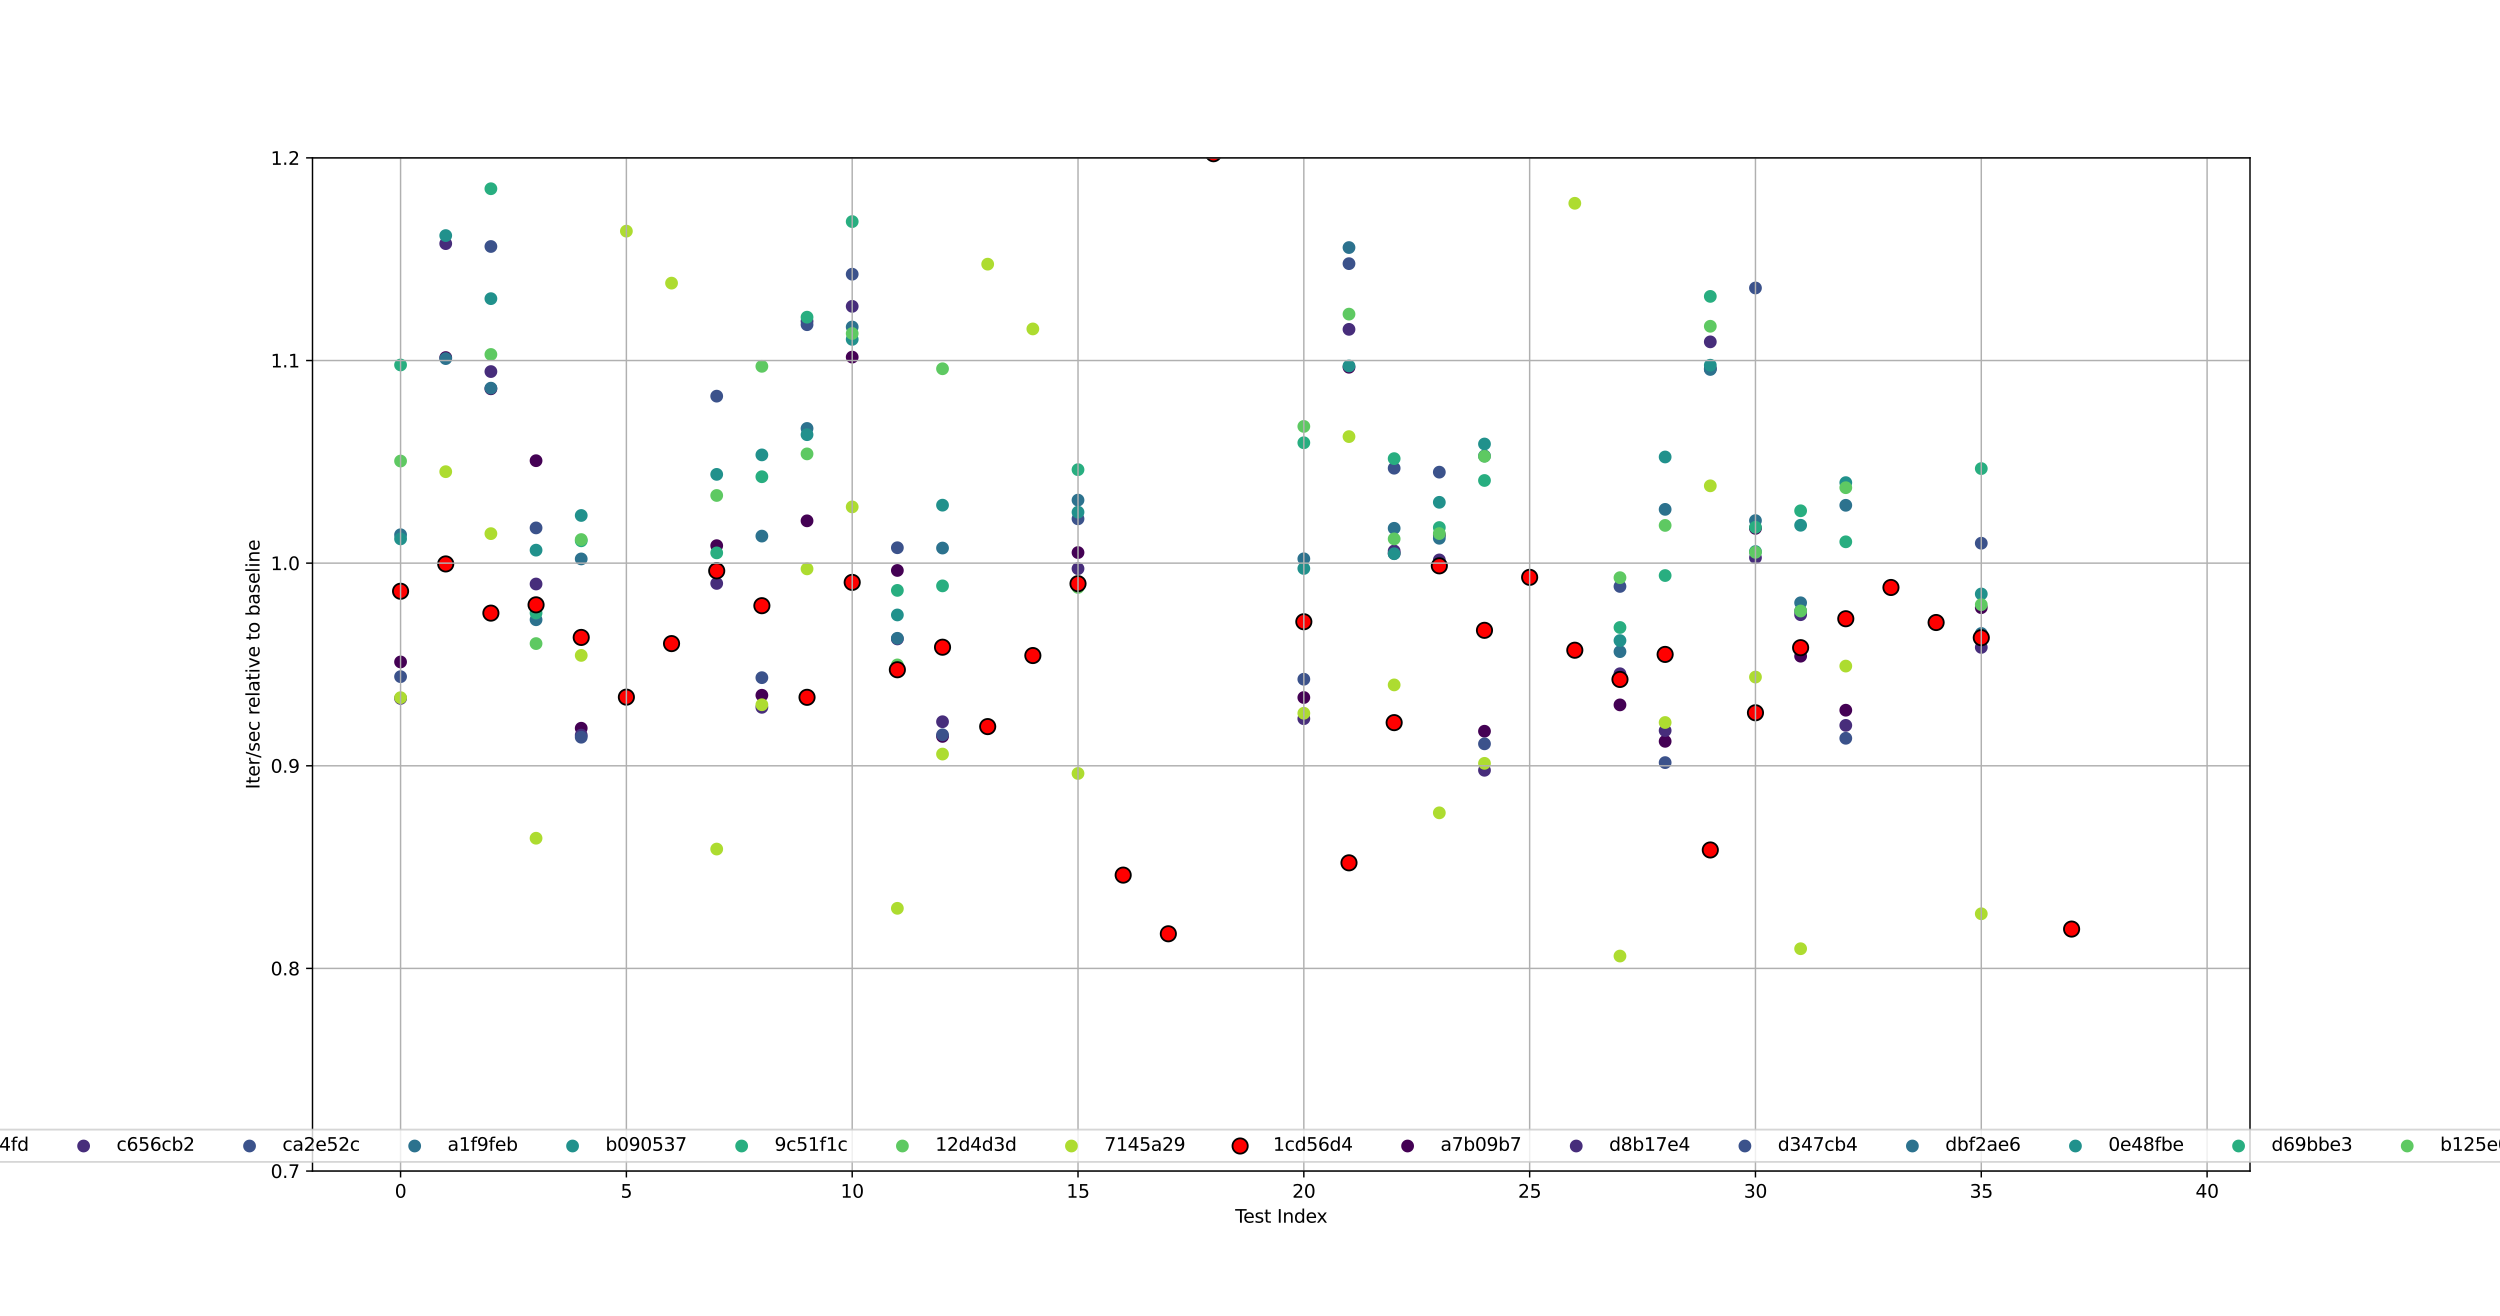 <?xml version="1.0" encoding="utf-8" standalone="no"?>
<!DOCTYPE svg PUBLIC "-//W3C//DTD SVG 1.1//EN"
  "http://www.w3.org/Graphics/SVG/1.1/DTD/svg11.dtd">
<svg xmlns:xlink="http://www.w3.org/1999/xlink" width="1368pt" height="720pt" viewBox="0 0 1368 720" xmlns="http://www.w3.org/2000/svg" version="1.1">
 <defs>
  <style type="text/css">*{stroke-linejoin: round; stroke-linecap: butt}</style>
 </defs>
 <g id="figure_1">
  <g id="patch_1">
   <path d="M 0 720 
L 1368 720 
L 1368 0 
L 0 0 
z
" style="fill: #ffffff"/>
  </g>
  <g id="axes_1">
   <g id="patch_2">
    <path d="M 171 640.8 
L 1231.2 640.8 
L 1231.2 86.4 
L 171 86.4 
z
" style="fill: #ffffff"/>
   </g>
   <g id="PathCollection_1">
    <defs>
     <path id="m3c2611f398" d="M 0 3 
C 0.796 3 1.559 2.684 2.121 2.121 
C 2.684 1.559 3 0.796 3 0 
C 3 -0.796 2.684 -1.559 2.121 -2.121 
C 1.559 -2.684 0.796 -3 0 -3 
C -0.796 -3 -1.559 -2.684 -2.121 -2.121 
C -2.684 -1.559 -3 -0.796 -3 0 
C -3 0.796 -2.684 1.559 -2.121 2.121 
C -1.559 2.684 -0.796 3 0 3 
z
" style="stroke: #440154"/>
    </defs>
    <g clip-path="url(#pafddd4ac92)">
     <use xlink:href="#m3c2611f398" x="219.191" y="362.218" style="fill: #440154; stroke: #440154"/>
    </g>
   </g>
   <g id="PathCollection_2">
    <defs>
     <path id="m3b5236158d" d="M 0 3 
C 0.796 3 1.559 2.684 2.121 2.121 
C 2.684 1.559 3 0.796 3 0 
C 3 -0.796 2.684 -1.559 2.121 -2.121 
C 1.559 -2.684 0.796 -3 0 -3 
C -0.796 -3 -1.559 -2.684 -2.121 -2.121 
C -2.684 -1.559 -3 -0.796 -3 0 
C -3 0.796 -2.684 1.559 -2.121 2.121 
C -1.559 2.684 -0.796 3 0 3 
z
" style="stroke: #472d7b"/>
    </defs>
    <g clip-path="url(#pafddd4ac92)">
     <use xlink:href="#m3b5236158d" x="219.191" y="382.159" style="fill: #472d7b; stroke: #472d7b"/>
    </g>
   </g>
   <g id="PathCollection_3">
    <defs>
     <path id="mcbe80857de" d="M 0 3 
C 0.796 3 1.559 2.684 2.121 2.121 
C 2.684 1.559 3 0.796 3 0 
C 3 -0.796 2.684 -1.559 2.121 -2.121 
C 1.559 -2.684 0.796 -3 0 -3 
C -0.796 -3 -1.559 -2.684 -2.121 -2.121 
C -2.684 -1.559 -3 -0.796 -3 0 
C -3 0.796 -2.684 1.559 -2.121 2.121 
C -1.559 2.684 -0.796 3 0 3 
z
" style="stroke: #3b528b"/>
    </defs>
    <g clip-path="url(#pafddd4ac92)">
     <use xlink:href="#mcbe80857de" x="219.191" y="370.266" style="fill: #3b528b; stroke: #3b528b"/>
    </g>
   </g>
   <g id="PathCollection_4">
    <defs>
     <path id="m747f0fb0e4" d="M 0 3 
C 0.796 3 1.559 2.684 2.121 2.121 
C 2.684 1.559 3 0.796 3 0 
C 3 -0.796 2.684 -1.559 2.121 -2.121 
C 1.559 -2.684 0.796 -3 0 -3 
C -0.796 -3 -1.559 -2.684 -2.121 -2.121 
C -2.684 -1.559 -3 -0.796 -3 0 
C -3 0.796 -2.684 1.559 -2.121 2.121 
C -1.559 2.684 -0.796 3 0 3 
z
" style="stroke: #2c728e"/>
    </defs>
    <g clip-path="url(#pafddd4ac92)">
     <use xlink:href="#m747f0fb0e4" x="219.191" y="292.614" style="fill: #2c728e; stroke: #2c728e"/>
    </g>
   </g>
   <g id="PathCollection_5">
    <defs>
     <path id="m6bac716c56" d="M 0 3 
C 0.796 3 1.559 2.684 2.121 2.121 
C 2.684 1.559 3 0.796 3 0 
C 3 -0.796 2.684 -1.559 2.121 -2.121 
C 1.559 -2.684 0.796 -3 0 -3 
C -0.796 -3 -1.559 -2.684 -2.121 -2.121 
C -2.684 -1.559 -3 -0.796 -3 0 
C -3 0.796 -2.684 1.559 -2.121 2.121 
C -1.559 2.684 -0.796 3 0 3 
z
" style="stroke: #21918c"/>
    </defs>
    <g clip-path="url(#pafddd4ac92)">
     <use xlink:href="#m6bac716c56" x="219.191" y="294.875" style="fill: #21918c; stroke: #21918c"/>
    </g>
   </g>
   <g id="PathCollection_6">
    <defs>
     <path id="mb2e10f3f47" d="M 0 3 
C 0.796 3 1.559 2.684 2.121 2.121 
C 2.684 1.559 3 0.796 3 0 
C 3 -0.796 2.684 -1.559 2.121 -2.121 
C 1.559 -2.684 0.796 -3 0 -3 
C -0.796 -3 -1.559 -2.684 -2.121 -2.121 
C -2.684 -1.559 -3 -0.796 -3 0 
C -3 0.796 -2.684 1.559 -2.121 2.121 
C -1.559 2.684 -0.796 3 0 3 
z
" style="stroke: #28ae80"/>
    </defs>
    <g clip-path="url(#pafddd4ac92)">
     <use xlink:href="#mb2e10f3f47" x="219.191" y="199.713" style="fill: #28ae80; stroke: #28ae80"/>
    </g>
   </g>
   <g id="PathCollection_7">
    <defs>
     <path id="m7d9c69ec75" d="M 0 3 
C 0.796 3 1.559 2.684 2.121 2.121 
C 2.684 1.559 3 0.796 3 0 
C 3 -0.796 2.684 -1.559 2.121 -2.121 
C 1.559 -2.684 0.796 -3 0 -3 
C -0.796 -3 -1.559 -2.684 -2.121 -2.121 
C -2.684 -1.559 -3 -0.796 -3 0 
C -3 0.796 -2.684 1.559 -2.121 2.121 
C -1.559 2.684 -0.796 3 0 3 
z
" style="stroke: #5ec962"/>
    </defs>
    <g clip-path="url(#pafddd4ac92)">
     <use xlink:href="#m7d9c69ec75" x="219.191" y="252.282" style="fill: #5ec962; stroke: #5ec962"/>
    </g>
   </g>
   <g id="PathCollection_8">
    <defs>
     <path id="mc2f76538ec" d="M 0 3 
C 0.796 3 1.559 2.684 2.121 2.121 
C 2.684 1.559 3 0.796 3 0 
C 3 -0.796 2.684 -1.559 2.121 -2.121 
C 1.559 -2.684 0.796 -3 0 -3 
C -0.796 -3 -1.559 -2.684 -2.121 -2.121 
C -2.684 -1.559 -3 -0.796 -3 0 
C -3 0.796 -2.684 1.559 -2.121 2.121 
C -1.559 2.684 -0.796 3 0 3 
z
" style="stroke: #addc30"/>
    </defs>
    <g clip-path="url(#pafddd4ac92)">
     <use xlink:href="#mc2f76538ec" x="219.191" y="381.759" style="fill: #addc30; stroke: #addc30"/>
    </g>
   </g>
   <g id="PathCollection_9">
    <defs>
     <path id="m417b24b547" d="M 0 4.183 
C 1.109 4.183 2.174 3.743 2.958 2.958 
C 3.743 2.174 4.183 1.109 4.183 0 
C 4.183 -1.109 3.743 -2.174 2.958 -2.958 
C 2.174 -3.743 1.109 -4.183 0 -4.183 
C -1.109 -4.183 -2.174 -3.743 -2.958 -2.958 
C -3.743 -2.174 -4.183 -1.109 -4.183 0 
C -4.183 1.109 -3.743 2.174 -2.958 2.958 
C -2.174 3.743 -1.109 4.183 0 4.183 
z
" style="stroke: #000000"/>
    </defs>
    <g clip-path="url(#pafddd4ac92)">
     <use xlink:href="#m417b24b547" x="219.191" y="323.537" style="fill: #ff0000; stroke: #000000"/>
    </g>
   </g>
   <g id="PathCollection_10">
    <g clip-path="url(#pafddd4ac92)">
     <use xlink:href="#m3c2611f398" x="243.904" y="195.659" style="fill: #440154; stroke: #440154"/>
    </g>
   </g>
   <g id="PathCollection_11">
    <g clip-path="url(#pafddd4ac92)">
     <use xlink:href="#m3b5236158d" x="243.904" y="133.315" style="fill: #472d7b; stroke: #472d7b"/>
    </g>
   </g>
   <g id="PathCollection_12">
    <g clip-path="url(#pafddd4ac92)">
     <use xlink:href="#mcbe80857de" x="243.904" y="80.452" style="fill: #3b528b; stroke: #3b528b"/>
    </g>
   </g>
   <g id="PathCollection_13">
    <g clip-path="url(#pafddd4ac92)">
     <use xlink:href="#m747f0fb0e4" x="243.904" y="196.228" style="fill: #2c728e; stroke: #2c728e"/>
    </g>
   </g>
   <g id="PathCollection_14">
    <g clip-path="url(#pafddd4ac92)">
     <use xlink:href="#m6bac716c56" x="243.904" y="128.907" style="fill: #21918c; stroke: #21918c"/>
    </g>
   </g>
   <g id="PathCollection_15">
    <g clip-path="url(#pafddd4ac92)">
     <use xlink:href="#mb2e10f3f47" x="243.904" y="69.001" style="fill: #28ae80; stroke: #28ae80"/>
    </g>
   </g>
   <g id="PathCollection_16">
    <g clip-path="url(#pafddd4ac92)">
     <use xlink:href="#m7d9c69ec75" x="243.904" y="58.694" style="fill: #5ec962; stroke: #5ec962"/>
    </g>
   </g>
   <g id="PathCollection_17">
    <g clip-path="url(#pafddd4ac92)">
     <use xlink:href="#mc2f76538ec" x="243.904" y="258.101" style="fill: #addc30; stroke: #addc30"/>
    </g>
   </g>
   <g id="PathCollection_18">
    <g clip-path="url(#pafddd4ac92)">
     <use xlink:href="#m417b24b547" x="243.904" y="308.585" style="fill: #ff0000; stroke: #000000"/>
    </g>
   </g>
   <g id="PathCollection_19">
    <g clip-path="url(#pafddd4ac92)">
     <use xlink:href="#m3c2611f398" x="268.617" y="212.743" style="fill: #440154; stroke: #440154"/>
    </g>
   </g>
   <g id="PathCollection_20">
    <g clip-path="url(#pafddd4ac92)">
     <use xlink:href="#m3b5236158d" x="268.617" y="203.325" style="fill: #472d7b; stroke: #472d7b"/>
    </g>
   </g>
   <g id="PathCollection_21">
    <g clip-path="url(#pafddd4ac92)">
     <use xlink:href="#mcbe80857de" x="268.617" y="134.879" style="fill: #3b528b; stroke: #3b528b"/>
    </g>
   </g>
   <g id="PathCollection_22">
    <g clip-path="url(#pafddd4ac92)">
     <use xlink:href="#m747f0fb0e4" x="268.617" y="212.409" style="fill: #2c728e; stroke: #2c728e"/>
    </g>
   </g>
   <g id="PathCollection_23">
    <g clip-path="url(#pafddd4ac92)">
     <use xlink:href="#m6bac716c56" x="268.617" y="163.423" style="fill: #21918c; stroke: #21918c"/>
    </g>
   </g>
   <g id="PathCollection_24">
    <g clip-path="url(#pafddd4ac92)">
     <use xlink:href="#mb2e10f3f47" x="268.617" y="103.275" style="fill: #28ae80; stroke: #28ae80"/>
    </g>
   </g>
   <g id="PathCollection_25">
    <g clip-path="url(#pafddd4ac92)">
     <use xlink:href="#m7d9c69ec75" x="268.617" y="193.964" style="fill: #5ec962; stroke: #5ec962"/>
    </g>
   </g>
   <g id="PathCollection_26">
    <g clip-path="url(#pafddd4ac92)">
     <use xlink:href="#mc2f76538ec" x="268.617" y="292.005" style="fill: #addc30; stroke: #addc30"/>
    </g>
   </g>
   <g id="PathCollection_27">
    <g clip-path="url(#pafddd4ac92)">
     <use xlink:href="#m417b24b547" x="268.617" y="335.499" style="fill: #ff0000; stroke: #000000"/>
    </g>
   </g>
   <g id="PathCollection_28">
    <g clip-path="url(#pafddd4ac92)">
     <use xlink:href="#m3c2611f398" x="293.331" y="252.093" style="fill: #440154; stroke: #440154"/>
    </g>
   </g>
   <g id="PathCollection_29">
    <g clip-path="url(#pafddd4ac92)">
     <use xlink:href="#m3b5236158d" x="293.331" y="319.568" style="fill: #472d7b; stroke: #472d7b"/>
    </g>
   </g>
   <g id="PathCollection_30">
    <g clip-path="url(#pafddd4ac92)">
     <use xlink:href="#mcbe80857de" x="293.331" y="288.876" style="fill: #3b528b; stroke: #3b528b"/>
    </g>
   </g>
   <g id="PathCollection_31">
    <g clip-path="url(#pafddd4ac92)">
     <use xlink:href="#m747f0fb0e4" x="293.331" y="339.122" style="fill: #2c728e; stroke: #2c728e"/>
    </g>
   </g>
   <g id="PathCollection_32">
    <g clip-path="url(#pafddd4ac92)">
     <use xlink:href="#m6bac716c56" x="293.331" y="301.046" style="fill: #21918c; stroke: #21918c"/>
    </g>
   </g>
   <g id="PathCollection_33">
    <g clip-path="url(#pafddd4ac92)">
     <use xlink:href="#mb2e10f3f47" x="293.331" y="335.45" style="fill: #28ae80; stroke: #28ae80"/>
    </g>
   </g>
   <g id="PathCollection_34">
    <g clip-path="url(#pafddd4ac92)">
     <use xlink:href="#m7d9c69ec75" x="293.331" y="352.169" style="fill: #5ec962; stroke: #5ec962"/>
    </g>
   </g>
   <g id="PathCollection_35">
    <g clip-path="url(#pafddd4ac92)">
     <use xlink:href="#mc2f76538ec" x="293.331" y="458.681" style="fill: #addc30; stroke: #addc30"/>
    </g>
   </g>
   <g id="PathCollection_36">
    <g clip-path="url(#pafddd4ac92)">
     <use xlink:href="#m417b24b547" x="293.331" y="330.969" style="fill: #ff0000; stroke: #000000"/>
    </g>
   </g>
   <g id="PathCollection_37">
    <g clip-path="url(#pafddd4ac92)">
     <use xlink:href="#m3c2611f398" x="318.044" y="398.491" style="fill: #440154; stroke: #440154"/>
    </g>
   </g>
   <g id="PathCollection_38">
    <g clip-path="url(#pafddd4ac92)">
     <use xlink:href="#m3b5236158d" x="318.044" y="402.271" style="fill: #472d7b; stroke: #472d7b"/>
    </g>
   </g>
   <g id="PathCollection_39">
    <g clip-path="url(#pafddd4ac92)">
     <use xlink:href="#mcbe80857de" x="318.044" y="403.404" style="fill: #3b528b; stroke: #3b528b"/>
    </g>
   </g>
   <g id="PathCollection_40">
    <g clip-path="url(#pafddd4ac92)">
     <use xlink:href="#m747f0fb0e4" x="318.044" y="305.844" style="fill: #2c728e; stroke: #2c728e"/>
    </g>
   </g>
   <g id="PathCollection_41">
    <g clip-path="url(#pafddd4ac92)">
     <use xlink:href="#m6bac716c56" x="318.044" y="282.067" style="fill: #21918c; stroke: #21918c"/>
    </g>
   </g>
   <g id="PathCollection_42">
    <g clip-path="url(#pafddd4ac92)">
     <use xlink:href="#mb2e10f3f47" x="318.044" y="295.929" style="fill: #28ae80; stroke: #28ae80"/>
    </g>
   </g>
   <g id="PathCollection_43">
    <g clip-path="url(#pafddd4ac92)">
     <use xlink:href="#m7d9c69ec75" x="318.044" y="295.242" style="fill: #5ec962; stroke: #5ec962"/>
    </g>
   </g>
   <g id="PathCollection_44">
    <g clip-path="url(#pafddd4ac92)">
     <use xlink:href="#mc2f76538ec" x="318.044" y="358.639" style="fill: #addc30; stroke: #addc30"/>
    </g>
   </g>
   <g id="PathCollection_45">
    <g clip-path="url(#pafddd4ac92)">
     <use xlink:href="#m417b24b547" x="318.044" y="348.801" style="fill: #ff0000; stroke: #000000"/>
    </g>
   </g>
   <g id="PathCollection_46">
    <g clip-path="url(#pafddd4ac92)">
     <use xlink:href="#m3c2611f398" x="342.757" y="27.553" style="fill: #440154; stroke: #440154"/>
    </g>
   </g>
   <g id="PathCollection_47">
    <g clip-path="url(#pafddd4ac92)"/>
   </g>
   <g id="PathCollection_48">
    <g clip-path="url(#pafddd4ac92)"/>
   </g>
   <g id="PathCollection_49">
    <g clip-path="url(#pafddd4ac92)">
     <use xlink:href="#m747f0fb0e4" x="342.757" y="1.703" style="fill: #2c728e; stroke: #2c728e"/>
    </g>
   </g>
   <g id="PathCollection_50">
    <g clip-path="url(#pafddd4ac92)">
     <use xlink:href="#m6bac716c56" x="342.757" y="24.949" style="fill: #21918c; stroke: #21918c"/>
    </g>
   </g>
   <g id="PathCollection_51">
    <g clip-path="url(#pafddd4ac92)"/>
   </g>
   <g id="PathCollection_52">
    <g clip-path="url(#pafddd4ac92)"/>
   </g>
   <g id="PathCollection_53">
    <g clip-path="url(#pafddd4ac92)">
     <use xlink:href="#mc2f76538ec" x="342.757" y="126.48" style="fill: #addc30; stroke: #addc30"/>
    </g>
   </g>
   <g id="PathCollection_54">
    <g clip-path="url(#pafddd4ac92)">
     <use xlink:href="#m417b24b547" x="342.757" y="381.477" style="fill: #ff0000; stroke: #000000"/>
    </g>
   </g>
   <g id="PathCollection_55">
    <g clip-path="url(#pafddd4ac92)">
     <use xlink:href="#m3c2611f398" x="367.471" y="18.169" style="fill: #440154; stroke: #440154"/>
    </g>
   </g>
   <g id="PathCollection_56">
    <g clip-path="url(#pafddd4ac92)">
     <use xlink:href="#m3b5236158d" x="367.471" y="10.93" style="fill: #472d7b; stroke: #472d7b"/>
    </g>
   </g>
   <g id="PathCollection_57">
    <g clip-path="url(#pafddd4ac92)">
     <use xlink:href="#mcbe80857de" x="367.471" y="10.104" style="fill: #3b528b; stroke: #3b528b"/>
    </g>
   </g>
   <g id="PathCollection_58">
    <g clip-path="url(#pafddd4ac92)">
     <use xlink:href="#m747f0fb0e4" x="367.471" y="52.472" style="fill: #2c728e; stroke: #2c728e"/>
    </g>
   </g>
   <g id="PathCollection_59">
    <g clip-path="url(#pafddd4ac92)">
     <use xlink:href="#m6bac716c56" x="367.471" y="49.818" style="fill: #21918c; stroke: #21918c"/>
    </g>
   </g>
   <g id="PathCollection_60">
    <g clip-path="url(#pafddd4ac92)">
     <use xlink:href="#mb2e10f3f47" x="367.471" y="3.097" style="fill: #28ae80; stroke: #28ae80"/>
    </g>
   </g>
   <g id="PathCollection_61">
    <g clip-path="url(#pafddd4ac92)">
     <use xlink:href="#m7d9c69ec75" x="367.471" y="43.602" style="fill: #5ec962; stroke: #5ec962"/>
    </g>
   </g>
   <g id="PathCollection_62">
    <g clip-path="url(#pafddd4ac92)">
     <use xlink:href="#mc2f76538ec" x="367.471" y="154.928" style="fill: #addc30; stroke: #addc30"/>
    </g>
   </g>
   <g id="PathCollection_63">
    <g clip-path="url(#pafddd4ac92)">
     <use xlink:href="#m417b24b547" x="367.471" y="352.179" style="fill: #ff0000; stroke: #000000"/>
    </g>
   </g>
   <g id="PathCollection_64">
    <g clip-path="url(#pafddd4ac92)">
     <use xlink:href="#m3c2611f398" x="392.184" y="298.587" style="fill: #440154; stroke: #440154"/>
    </g>
   </g>
   <g id="PathCollection_65">
    <g clip-path="url(#pafddd4ac92)">
     <use xlink:href="#m3b5236158d" x="392.184" y="319.252" style="fill: #472d7b; stroke: #472d7b"/>
    </g>
   </g>
   <g id="PathCollection_66">
    <g clip-path="url(#pafddd4ac92)">
     <use xlink:href="#mcbe80857de" x="392.184" y="216.772" style="fill: #3b528b; stroke: #3b528b"/>
    </g>
   </g>
   <g id="PathCollection_67">
    <g clip-path="url(#pafddd4ac92)">
     <use xlink:href="#m747f0fb0e4" x="392.184" y="311.076" style="fill: #2c728e; stroke: #2c728e"/>
    </g>
   </g>
   <g id="PathCollection_68">
    <g clip-path="url(#pafddd4ac92)">
     <use xlink:href="#m6bac716c56" x="392.184" y="259.58" style="fill: #21918c; stroke: #21918c"/>
    </g>
   </g>
   <g id="PathCollection_69">
    <g clip-path="url(#pafddd4ac92)">
     <use xlink:href="#mb2e10f3f47" x="392.184" y="302.537" style="fill: #28ae80; stroke: #28ae80"/>
    </g>
   </g>
   <g id="PathCollection_70">
    <g clip-path="url(#pafddd4ac92)">
     <use xlink:href="#m7d9c69ec75" x="392.184" y="271.122" style="fill: #5ec962; stroke: #5ec962"/>
    </g>
   </g>
   <g id="PathCollection_71">
    <g clip-path="url(#pafddd4ac92)">
     <use xlink:href="#mc2f76538ec" x="392.184" y="464.609" style="fill: #addc30; stroke: #addc30"/>
    </g>
   </g>
   <g id="PathCollection_72">
    <g clip-path="url(#pafddd4ac92)">
     <use xlink:href="#m417b24b547" x="392.184" y="312.367" style="fill: #ff0000; stroke: #000000"/>
    </g>
   </g>
   <g id="PathCollection_73">
    <g clip-path="url(#pafddd4ac92)">
     <use xlink:href="#m3c2611f398" x="416.897" y="380.445" style="fill: #440154; stroke: #440154"/>
    </g>
   </g>
   <g id="PathCollection_74">
    <g clip-path="url(#pafddd4ac92)">
     <use xlink:href="#m3b5236158d" x="416.897" y="387.049" style="fill: #472d7b; stroke: #472d7b"/>
    </g>
   </g>
   <g id="PathCollection_75">
    <g clip-path="url(#pafddd4ac92)">
     <use xlink:href="#mcbe80857de" x="416.897" y="370.82" style="fill: #3b528b; stroke: #3b528b"/>
    </g>
   </g>
   <g id="PathCollection_76">
    <g clip-path="url(#pafddd4ac92)">
     <use xlink:href="#m747f0fb0e4" x="416.897" y="293.348" style="fill: #2c728e; stroke: #2c728e"/>
    </g>
   </g>
   <g id="PathCollection_77">
    <g clip-path="url(#pafddd4ac92)">
     <use xlink:href="#m6bac716c56" x="416.897" y="248.918" style="fill: #21918c; stroke: #21918c"/>
    </g>
   </g>
   <g id="PathCollection_78">
    <g clip-path="url(#pafddd4ac92)">
     <use xlink:href="#mb2e10f3f47" x="416.897" y="260.864" style="fill: #28ae80; stroke: #28ae80"/>
    </g>
   </g>
   <g id="PathCollection_79">
    <g clip-path="url(#pafddd4ac92)">
     <use xlink:href="#m7d9c69ec75" x="416.897" y="200.452" style="fill: #5ec962; stroke: #5ec962"/>
    </g>
   </g>
   <g id="PathCollection_80">
    <g clip-path="url(#pafddd4ac92)">
     <use xlink:href="#mc2f76538ec" x="416.897" y="385.638" style="fill: #addc30; stroke: #addc30"/>
    </g>
   </g>
   <g id="PathCollection_81">
    <g clip-path="url(#pafddd4ac92)">
     <use xlink:href="#m417b24b547" x="416.897" y="331.438" style="fill: #ff0000; stroke: #000000"/>
    </g>
   </g>
   <g id="PathCollection_82">
    <g clip-path="url(#pafddd4ac92)">
     <use xlink:href="#m3c2611f398" x="441.61" y="284.997" style="fill: #440154; stroke: #440154"/>
    </g>
   </g>
   <g id="PathCollection_83">
    <g clip-path="url(#pafddd4ac92)">
     <use xlink:href="#m3b5236158d" x="441.61" y="175.771" style="fill: #472d7b; stroke: #472d7b"/>
    </g>
   </g>
   <g id="PathCollection_84">
    <g clip-path="url(#pafddd4ac92)">
     <use xlink:href="#mcbe80857de" x="441.61" y="177.677" style="fill: #3b528b; stroke: #3b528b"/>
    </g>
   </g>
   <g id="PathCollection_85">
    <g clip-path="url(#pafddd4ac92)">
     <use xlink:href="#m747f0fb0e4" x="441.61" y="234.443" style="fill: #2c728e; stroke: #2c728e"/>
    </g>
   </g>
   <g id="PathCollection_86">
    <g clip-path="url(#pafddd4ac92)">
     <use xlink:href="#m6bac716c56" x="441.61" y="237.859" style="fill: #21918c; stroke: #21918c"/>
    </g>
   </g>
   <g id="PathCollection_87">
    <g clip-path="url(#pafddd4ac92)">
     <use xlink:href="#mb2e10f3f47" x="441.61" y="173.564" style="fill: #28ae80; stroke: #28ae80"/>
    </g>
   </g>
   <g id="PathCollection_88">
    <g clip-path="url(#pafddd4ac92)">
     <use xlink:href="#m7d9c69ec75" x="441.61" y="248.366" style="fill: #5ec962; stroke: #5ec962"/>
    </g>
   </g>
   <g id="PathCollection_89">
    <g clip-path="url(#pafddd4ac92)">
     <use xlink:href="#mc2f76538ec" x="441.61" y="311.288" style="fill: #addc30; stroke: #addc30"/>
    </g>
   </g>
   <g id="PathCollection_90">
    <g clip-path="url(#pafddd4ac92)">
     <use xlink:href="#m417b24b547" x="441.61" y="381.575" style="fill: #ff0000; stroke: #000000"/>
    </g>
   </g>
   <g id="PathCollection_91">
    <g clip-path="url(#pafddd4ac92)">
     <use xlink:href="#m3c2611f398" x="466.324" y="195.409" style="fill: #440154; stroke: #440154"/>
    </g>
   </g>
   <g id="PathCollection_92">
    <g clip-path="url(#pafddd4ac92)">
     <use xlink:href="#m3b5236158d" x="466.324" y="167.635" style="fill: #472d7b; stroke: #472d7b"/>
    </g>
   </g>
   <g id="PathCollection_93">
    <g clip-path="url(#pafddd4ac92)">
     <use xlink:href="#mcbe80857de" x="466.324" y="150.041" style="fill: #3b528b; stroke: #3b528b"/>
    </g>
   </g>
   <g id="PathCollection_94">
    <g clip-path="url(#pafddd4ac92)">
     <use xlink:href="#m747f0fb0e4" x="466.324" y="178.939" style="fill: #2c728e; stroke: #2c728e"/>
    </g>
   </g>
   <g id="PathCollection_95">
    <g clip-path="url(#pafddd4ac92)">
     <use xlink:href="#m6bac716c56" x="466.324" y="185.708" style="fill: #21918c; stroke: #21918c"/>
    </g>
   </g>
   <g id="PathCollection_96">
    <g clip-path="url(#pafddd4ac92)">
     <use xlink:href="#mb2e10f3f47" x="466.324" y="121.253" style="fill: #28ae80; stroke: #28ae80"/>
    </g>
   </g>
   <g id="PathCollection_97">
    <g clip-path="url(#pafddd4ac92)">
     <use xlink:href="#m7d9c69ec75" x="466.324" y="182.496" style="fill: #5ec962; stroke: #5ec962"/>
    </g>
   </g>
   <g id="PathCollection_98">
    <g clip-path="url(#pafddd4ac92)">
     <use xlink:href="#mc2f76538ec" x="466.324" y="277.375" style="fill: #addc30; stroke: #addc30"/>
    </g>
   </g>
   <g id="PathCollection_99">
    <g clip-path="url(#pafddd4ac92)">
     <use xlink:href="#m417b24b547" x="466.324" y="318.68" style="fill: #ff0000; stroke: #000000"/>
    </g>
   </g>
   <g id="PathCollection_100">
    <g clip-path="url(#pafddd4ac92)">
     <use xlink:href="#m3c2611f398" x="491.037" y="312.156" style="fill: #440154; stroke: #440154"/>
    </g>
   </g>
   <g id="PathCollection_101">
    <g clip-path="url(#pafddd4ac92)">
     <use xlink:href="#m3b5236158d" x="491.037" y="349.625" style="fill: #472d7b; stroke: #472d7b"/>
    </g>
   </g>
   <g id="PathCollection_102">
    <g clip-path="url(#pafddd4ac92)">
     <use xlink:href="#mcbe80857de" x="491.037" y="299.72" style="fill: #3b528b; stroke: #3b528b"/>
    </g>
   </g>
   <g id="PathCollection_103">
    <g clip-path="url(#pafddd4ac92)">
     <use xlink:href="#m747f0fb0e4" x="491.037" y="349.278" style="fill: #2c728e; stroke: #2c728e"/>
    </g>
   </g>
   <g id="PathCollection_104">
    <g clip-path="url(#pafddd4ac92)">
     <use xlink:href="#m6bac716c56" x="491.037" y="336.497" style="fill: #21918c; stroke: #21918c"/>
    </g>
   </g>
   <g id="PathCollection_105">
    <g clip-path="url(#pafddd4ac92)">
     <use xlink:href="#mb2e10f3f47" x="491.037" y="323.066" style="fill: #28ae80; stroke: #28ae80"/>
    </g>
   </g>
   <g id="PathCollection_106">
    <g clip-path="url(#pafddd4ac92)">
     <use xlink:href="#m7d9c69ec75" x="491.037" y="363.836" style="fill: #5ec962; stroke: #5ec962"/>
    </g>
   </g>
   <g id="PathCollection_107">
    <g clip-path="url(#pafddd4ac92)">
     <use xlink:href="#mc2f76538ec" x="491.037" y="497.033" style="fill: #addc30; stroke: #addc30"/>
    </g>
   </g>
   <g id="PathCollection_108">
    <g clip-path="url(#pafddd4ac92)">
     <use xlink:href="#m417b24b547" x="491.037" y="366.491" style="fill: #ff0000; stroke: #000000"/>
    </g>
   </g>
   <g id="PathCollection_109">
    <g clip-path="url(#pafddd4ac92)">
     <use xlink:href="#m3c2611f398" x="515.75" y="402.961" style="fill: #440154; stroke: #440154"/>
    </g>
   </g>
   <g id="PathCollection_110">
    <g clip-path="url(#pafddd4ac92)">
     <use xlink:href="#m3b5236158d" x="515.75" y="394.932" style="fill: #472d7b; stroke: #472d7b"/>
    </g>
   </g>
   <g id="PathCollection_111">
    <g clip-path="url(#pafddd4ac92)">
     <use xlink:href="#mcbe80857de" x="515.75" y="402.094" style="fill: #3b528b; stroke: #3b528b"/>
    </g>
   </g>
   <g id="PathCollection_112">
    <g clip-path="url(#pafddd4ac92)">
     <use xlink:href="#m747f0fb0e4" x="515.75" y="299.892" style="fill: #2c728e; stroke: #2c728e"/>
    </g>
   </g>
   <g id="PathCollection_113">
    <g clip-path="url(#pafddd4ac92)">
     <use xlink:href="#m6bac716c56" x="515.75" y="276.427" style="fill: #21918c; stroke: #21918c"/>
    </g>
   </g>
   <g id="PathCollection_114">
    <g clip-path="url(#pafddd4ac92)">
     <use xlink:href="#mb2e10f3f47" x="515.75" y="320.592" style="fill: #28ae80; stroke: #28ae80"/>
    </g>
   </g>
   <g id="PathCollection_115">
    <g clip-path="url(#pafddd4ac92)">
     <use xlink:href="#m7d9c69ec75" x="515.75" y="201.783" style="fill: #5ec962; stroke: #5ec962"/>
    </g>
   </g>
   <g id="PathCollection_116">
    <g clip-path="url(#pafddd4ac92)">
     <use xlink:href="#mc2f76538ec" x="515.75" y="412.631" style="fill: #addc30; stroke: #addc30"/>
    </g>
   </g>
   <g id="PathCollection_117">
    <g clip-path="url(#pafddd4ac92)">
     <use xlink:href="#m417b24b547" x="515.75" y="354.154" style="fill: #ff0000; stroke: #000000"/>
    </g>
   </g>
   <g id="PathCollection_118">
    <g clip-path="url(#pafddd4ac92)">
     <use xlink:href="#m3c2611f398" x="540.464" y="56.758" style="fill: #440154; stroke: #440154"/>
    </g>
   </g>
   <g id="PathCollection_119">
    <g clip-path="url(#pafddd4ac92)"/>
   </g>
   <g id="PathCollection_120">
    <g clip-path="url(#pafddd4ac92)"/>
   </g>
   <g id="PathCollection_121">
    <g clip-path="url(#pafddd4ac92)">
     <use xlink:href="#m747f0fb0e4" x="540.464" y="30.06" style="fill: #2c728e; stroke: #2c728e"/>
    </g>
   </g>
   <g id="PathCollection_122">
    <g clip-path="url(#pafddd4ac92)"/>
   </g>
   <g id="PathCollection_123">
    <g clip-path="url(#pafddd4ac92)"/>
   </g>
   <g id="PathCollection_124">
    <g clip-path="url(#pafddd4ac92)">
     <use xlink:href="#m7d9c69ec75" x="540.464" y="52.451" style="fill: #5ec962; stroke: #5ec962"/>
    </g>
   </g>
   <g id="PathCollection_125">
    <g clip-path="url(#pafddd4ac92)">
     <use xlink:href="#mc2f76538ec" x="540.464" y="144.552" style="fill: #addc30; stroke: #addc30"/>
    </g>
   </g>
   <g id="PathCollection_126">
    <g clip-path="url(#pafddd4ac92)">
     <use xlink:href="#m417b24b547" x="540.464" y="397.594" style="fill: #ff0000; stroke: #000000"/>
    </g>
   </g>
   <g id="PathCollection_127">
    <g clip-path="url(#pafddd4ac92)">
     <use xlink:href="#m3c2611f398" x="565.177" y="62.991" style="fill: #440154; stroke: #440154"/>
    </g>
   </g>
   <g id="PathCollection_128">
    <g clip-path="url(#pafddd4ac92)">
     <use xlink:href="#m3b5236158d" x="565.177" y="59.644" style="fill: #472d7b; stroke: #472d7b"/>
    </g>
   </g>
   <g id="PathCollection_129">
    <g clip-path="url(#pafddd4ac92)">
     <use xlink:href="#mcbe80857de" x="565.177" y="5.744" style="fill: #3b528b; stroke: #3b528b"/>
    </g>
   </g>
   <g id="PathCollection_130">
    <g clip-path="url(#pafddd4ac92)">
     <use xlink:href="#m747f0fb0e4" x="565.177" y="56.174" style="fill: #2c728e; stroke: #2c728e"/>
    </g>
   </g>
   <g id="PathCollection_131">
    <g clip-path="url(#pafddd4ac92)">
     <use xlink:href="#m6bac716c56" x="565.177" y="62.442" style="fill: #21918c; stroke: #21918c"/>
    </g>
   </g>
   <g id="PathCollection_132">
    <g clip-path="url(#pafddd4ac92)">
     <use xlink:href="#mb2e10f3f47" x="565.177" y="4.025" style="fill: #28ae80; stroke: #28ae80"/>
    </g>
   </g>
   <g id="PathCollection_133">
    <g clip-path="url(#pafddd4ac92)">
     <use xlink:href="#m7d9c69ec75" x="565.177" y="45.958" style="fill: #5ec962; stroke: #5ec962"/>
    </g>
   </g>
   <g id="PathCollection_134">
    <g clip-path="url(#pafddd4ac92)">
     <use xlink:href="#mc2f76538ec" x="565.177" y="179.993" style="fill: #addc30; stroke: #addc30"/>
    </g>
   </g>
   <g id="PathCollection_135">
    <g clip-path="url(#pafddd4ac92)">
     <use xlink:href="#m417b24b547" x="565.177" y="358.714" style="fill: #ff0000; stroke: #000000"/>
    </g>
   </g>
   <g id="PathCollection_136">
    <g clip-path="url(#pafddd4ac92)">
     <use xlink:href="#m3c2611f398" x="589.89" y="302.368" style="fill: #440154; stroke: #440154"/>
    </g>
   </g>
   <g id="PathCollection_137">
    <g clip-path="url(#pafddd4ac92)">
     <use xlink:href="#m3b5236158d" x="589.89" y="311.179" style="fill: #472d7b; stroke: #472d7b"/>
    </g>
   </g>
   <g id="PathCollection_138">
    <g clip-path="url(#pafddd4ac92)">
     <use xlink:href="#mcbe80857de" x="589.89" y="283.907" style="fill: #3b528b; stroke: #3b528b"/>
    </g>
   </g>
   <g id="PathCollection_139">
    <g clip-path="url(#pafddd4ac92)">
     <use xlink:href="#m747f0fb0e4" x="589.89" y="273.662" style="fill: #2c728e; stroke: #2c728e"/>
    </g>
   </g>
   <g id="PathCollection_140">
    <g clip-path="url(#pafddd4ac92)">
     <use xlink:href="#m6bac716c56" x="589.89" y="280.258" style="fill: #21918c; stroke: #21918c"/>
    </g>
   </g>
   <g id="PathCollection_141">
    <g clip-path="url(#pafddd4ac92)">
     <use xlink:href="#mb2e10f3f47" x="589.89" y="257.006" style="fill: #28ae80; stroke: #28ae80"/>
    </g>
   </g>
   <g id="PathCollection_142">
    <g clip-path="url(#pafddd4ac92)">
     <use xlink:href="#m7d9c69ec75" x="589.89" y="321.445" style="fill: #5ec962; stroke: #5ec962"/>
    </g>
   </g>
   <g id="PathCollection_143">
    <g clip-path="url(#pafddd4ac92)">
     <use xlink:href="#mc2f76538ec" x="589.89" y="423.235" style="fill: #addc30; stroke: #addc30"/>
    </g>
   </g>
   <g id="PathCollection_144">
    <g clip-path="url(#pafddd4ac92)">
     <use xlink:href="#m417b24b547" x="589.89" y="319.398" style="fill: #ff0000; stroke: #000000"/>
    </g>
   </g>
   <g id="PathCollection_145">
    <g clip-path="url(#pafddd4ac92)"/>
   </g>
   <g id="PathCollection_146">
    <g clip-path="url(#pafddd4ac92)"/>
   </g>
   <g id="PathCollection_147">
    <g clip-path="url(#pafddd4ac92)"/>
   </g>
   <g id="PathCollection_148">
    <g clip-path="url(#pafddd4ac92)"/>
   </g>
   <g id="PathCollection_149">
    <g clip-path="url(#pafddd4ac92)"/>
   </g>
   <g id="PathCollection_150">
    <g clip-path="url(#pafddd4ac92)"/>
   </g>
   <g id="PathCollection_151">
    <g clip-path="url(#pafddd4ac92)"/>
   </g>
   <g id="PathCollection_152">
    <g clip-path="url(#pafddd4ac92)"/>
   </g>
   <g id="PathCollection_153">
    <g clip-path="url(#pafddd4ac92)">
     <use xlink:href="#m417b24b547" x="614.603" y="478.861" style="fill: #ff0000; stroke: #000000"/>
    </g>
   </g>
   <g id="PathCollection_154">
    <g clip-path="url(#pafddd4ac92)"/>
   </g>
   <g id="PathCollection_155">
    <g clip-path="url(#pafddd4ac92)"/>
   </g>
   <g id="PathCollection_156">
    <g clip-path="url(#pafddd4ac92)"/>
   </g>
   <g id="PathCollection_157">
    <g clip-path="url(#pafddd4ac92)"/>
   </g>
   <g id="PathCollection_158">
    <g clip-path="url(#pafddd4ac92)"/>
   </g>
   <g id="PathCollection_159">
    <g clip-path="url(#pafddd4ac92)"/>
   </g>
   <g id="PathCollection_160">
    <g clip-path="url(#pafddd4ac92)"/>
   </g>
   <g id="PathCollection_161">
    <g clip-path="url(#pafddd4ac92)"/>
   </g>
   <g id="PathCollection_162">
    <g clip-path="url(#pafddd4ac92)">
     <use xlink:href="#m417b24b547" x="639.317" y="510.972" style="fill: #ff0000; stroke: #000000"/>
    </g>
   </g>
   <g id="PathCollection_163">
    <g clip-path="url(#pafddd4ac92)"/>
   </g>
   <g id="PathCollection_164">
    <g clip-path="url(#pafddd4ac92)"/>
   </g>
   <g id="PathCollection_165">
    <g clip-path="url(#pafddd4ac92)"/>
   </g>
   <g id="PathCollection_166">
    <g clip-path="url(#pafddd4ac92)"/>
   </g>
   <g id="PathCollection_167">
    <g clip-path="url(#pafddd4ac92)"/>
   </g>
   <g id="PathCollection_168">
    <g clip-path="url(#pafddd4ac92)"/>
   </g>
   <g id="PathCollection_169">
    <g clip-path="url(#pafddd4ac92)"/>
   </g>
   <g id="PathCollection_170">
    <g clip-path="url(#pafddd4ac92)"/>
   </g>
   <g id="PathCollection_171">
    <g clip-path="url(#pafddd4ac92)">
     <use xlink:href="#m417b24b547" x="664.03" y="84.113" style="fill: #ff0000; stroke: #000000"/>
    </g>
   </g>
   <g id="PathCollection_172">
    <g clip-path="url(#pafddd4ac92)"/>
   </g>
   <g id="PathCollection_173">
    <g clip-path="url(#pafddd4ac92)"/>
   </g>
   <g id="PathCollection_174">
    <g clip-path="url(#pafddd4ac92)"/>
   </g>
   <g id="PathCollection_175">
    <g clip-path="url(#pafddd4ac92)"/>
   </g>
   <g id="PathCollection_176">
    <g clip-path="url(#pafddd4ac92)"/>
   </g>
   <g id="PathCollection_177">
    <g clip-path="url(#pafddd4ac92)"/>
   </g>
   <g id="PathCollection_178">
    <g clip-path="url(#pafddd4ac92)"/>
   </g>
   <g id="PathCollection_179">
    <g clip-path="url(#pafddd4ac92)"/>
   </g>
   <g id="PathCollection_180">
    <g clip-path="url(#pafddd4ac92)"/>
   </g>
   <g id="PathCollection_181">
    <g clip-path="url(#pafddd4ac92)">
     <use xlink:href="#m3c2611f398" x="713.457" y="381.686" style="fill: #440154; stroke: #440154"/>
    </g>
   </g>
   <g id="PathCollection_182">
    <g clip-path="url(#pafddd4ac92)">
     <use xlink:href="#m3b5236158d" x="713.457" y="393.272" style="fill: #472d7b; stroke: #472d7b"/>
    </g>
   </g>
   <g id="PathCollection_183">
    <g clip-path="url(#pafddd4ac92)">
     <use xlink:href="#mcbe80857de" x="713.457" y="371.674" style="fill: #3b528b; stroke: #3b528b"/>
    </g>
   </g>
   <g id="PathCollection_184">
    <g clip-path="url(#pafddd4ac92)">
     <use xlink:href="#m747f0fb0e4" x="713.457" y="305.786" style="fill: #2c728e; stroke: #2c728e"/>
    </g>
   </g>
   <g id="PathCollection_185">
    <g clip-path="url(#pafddd4ac92)">
     <use xlink:href="#m6bac716c56" x="713.457" y="311.058" style="fill: #21918c; stroke: #21918c"/>
    </g>
   </g>
   <g id="PathCollection_186">
    <g clip-path="url(#pafddd4ac92)">
     <use xlink:href="#mb2e10f3f47" x="713.457" y="242.279" style="fill: #28ae80; stroke: #28ae80"/>
    </g>
   </g>
   <g id="PathCollection_187">
    <g clip-path="url(#pafddd4ac92)">
     <use xlink:href="#m7d9c69ec75" x="713.457" y="233.333" style="fill: #5ec962; stroke: #5ec962"/>
    </g>
   </g>
   <g id="PathCollection_188">
    <g clip-path="url(#pafddd4ac92)">
     <use xlink:href="#mc2f76538ec" x="713.457" y="390.298" style="fill: #addc30; stroke: #addc30"/>
    </g>
   </g>
   <g id="PathCollection_189">
    <g clip-path="url(#pafddd4ac92)">
     <use xlink:href="#m417b24b547" x="713.457" y="340.224" style="fill: #ff0000; stroke: #000000"/>
    </g>
   </g>
   <g id="PathCollection_190">
    <g clip-path="url(#pafddd4ac92)">
     <use xlink:href="#m3c2611f398" x="738.17" y="200.957" style="fill: #440154; stroke: #440154"/>
    </g>
   </g>
   <g id="PathCollection_191">
    <g clip-path="url(#pafddd4ac92)">
     <use xlink:href="#m3b5236158d" x="738.17" y="180.219" style="fill: #472d7b; stroke: #472d7b"/>
    </g>
   </g>
   <g id="PathCollection_192">
    <g clip-path="url(#pafddd4ac92)">
     <use xlink:href="#mcbe80857de" x="738.17" y="144.268" style="fill: #3b528b; stroke: #3b528b"/>
    </g>
   </g>
   <g id="PathCollection_193">
    <g clip-path="url(#pafddd4ac92)">
     <use xlink:href="#m747f0fb0e4" x="738.17" y="135.458" style="fill: #2c728e; stroke: #2c728e"/>
    </g>
   </g>
   <g id="PathCollection_194">
    <g clip-path="url(#pafddd4ac92)">
     <use xlink:href="#m6bac716c56" x="738.17" y="200.261" style="fill: #21918c; stroke: #21918c"/>
    </g>
   </g>
   <g id="PathCollection_195">
    <g clip-path="url(#pafddd4ac92)">
     <use xlink:href="#mb2e10f3f47" x="738.17" y="77.704" style="fill: #28ae80; stroke: #28ae80"/>
    </g>
   </g>
   <g id="PathCollection_196">
    <g clip-path="url(#pafddd4ac92)">
     <use xlink:href="#m7d9c69ec75" x="738.17" y="171.893" style="fill: #5ec962; stroke: #5ec962"/>
    </g>
   </g>
   <g id="PathCollection_197">
    <g clip-path="url(#pafddd4ac92)">
     <use xlink:href="#mc2f76538ec" x="738.17" y="238.908" style="fill: #addc30; stroke: #addc30"/>
    </g>
   </g>
   <g id="PathCollection_198">
    <g clip-path="url(#pafddd4ac92)">
     <use xlink:href="#m417b24b547" x="738.17" y="472.141" style="fill: #ff0000; stroke: #000000"/>
    </g>
   </g>
   <g id="PathCollection_199">
    <g clip-path="url(#pafddd4ac92)">
     <use xlink:href="#m3c2611f398" x="762.883" y="302.79" style="fill: #440154; stroke: #440154"/>
    </g>
   </g>
   <g id="PathCollection_200">
    <g clip-path="url(#pafddd4ac92)">
     <use xlink:href="#m3b5236158d" x="762.883" y="301.497" style="fill: #472d7b; stroke: #472d7b"/>
    </g>
   </g>
   <g id="PathCollection_201">
    <g clip-path="url(#pafddd4ac92)">
     <use xlink:href="#mcbe80857de" x="762.883" y="256.197" style="fill: #3b528b; stroke: #3b528b"/>
    </g>
   </g>
   <g id="PathCollection_202">
    <g clip-path="url(#pafddd4ac92)">
     <use xlink:href="#m747f0fb0e4" x="762.883" y="289.083" style="fill: #2c728e; stroke: #2c728e"/>
    </g>
   </g>
   <g id="PathCollection_203">
    <g clip-path="url(#pafddd4ac92)">
     <use xlink:href="#m6bac716c56" x="762.883" y="302.998" style="fill: #21918c; stroke: #21918c"/>
    </g>
   </g>
   <g id="PathCollection_204">
    <g clip-path="url(#pafddd4ac92)">
     <use xlink:href="#mb2e10f3f47" x="762.883" y="250.959" style="fill: #28ae80; stroke: #28ae80"/>
    </g>
   </g>
   <g id="PathCollection_205">
    <g clip-path="url(#pafddd4ac92)">
     <use xlink:href="#m7d9c69ec75" x="762.883" y="294.876" style="fill: #5ec962; stroke: #5ec962"/>
    </g>
   </g>
   <g id="PathCollection_206">
    <g clip-path="url(#pafddd4ac92)">
     <use xlink:href="#mc2f76538ec" x="762.883" y="374.782" style="fill: #addc30; stroke: #addc30"/>
    </g>
   </g>
   <g id="PathCollection_207">
    <g clip-path="url(#pafddd4ac92)">
     <use xlink:href="#m417b24b547" x="762.883" y="395.425" style="fill: #ff0000; stroke: #000000"/>
    </g>
   </g>
   <g id="PathCollection_208">
    <g clip-path="url(#pafddd4ac92)">
     <use xlink:href="#m3c2611f398" x="787.597" y="292.779" style="fill: #440154; stroke: #440154"/>
    </g>
   </g>
   <g id="PathCollection_209">
    <g clip-path="url(#pafddd4ac92)">
     <use xlink:href="#m3b5236158d" x="787.597" y="306.386" style="fill: #472d7b; stroke: #472d7b"/>
    </g>
   </g>
   <g id="PathCollection_210">
    <g clip-path="url(#pafddd4ac92)">
     <use xlink:href="#mcbe80857de" x="787.597" y="258.362" style="fill: #3b528b; stroke: #3b528b"/>
    </g>
   </g>
   <g id="PathCollection_211">
    <g clip-path="url(#pafddd4ac92)">
     <use xlink:href="#m747f0fb0e4" x="787.597" y="294.541" style="fill: #2c728e; stroke: #2c728e"/>
    </g>
   </g>
   <g id="PathCollection_212">
    <g clip-path="url(#pafddd4ac92)">
     <use xlink:href="#m6bac716c56" x="787.597" y="274.861" style="fill: #21918c; stroke: #21918c"/>
    </g>
   </g>
   <g id="PathCollection_213">
    <g clip-path="url(#pafddd4ac92)">
     <use xlink:href="#mb2e10f3f47" x="787.597" y="288.664" style="fill: #28ae80; stroke: #28ae80"/>
    </g>
   </g>
   <g id="PathCollection_214">
    <g clip-path="url(#pafddd4ac92)">
     <use xlink:href="#m7d9c69ec75" x="787.597" y="291.965" style="fill: #5ec962; stroke: #5ec962"/>
    </g>
   </g>
   <g id="PathCollection_215">
    <g clip-path="url(#pafddd4ac92)">
     <use xlink:href="#mc2f76538ec" x="787.597" y="444.778" style="fill: #addc30; stroke: #addc30"/>
    </g>
   </g>
   <g id="PathCollection_216">
    <g clip-path="url(#pafddd4ac92)">
     <use xlink:href="#m417b24b547" x="787.597" y="309.632" style="fill: #ff0000; stroke: #000000"/>
    </g>
   </g>
   <g id="PathCollection_217">
    <g clip-path="url(#pafddd4ac92)">
     <use xlink:href="#m3c2611f398" x="812.31" y="400.137" style="fill: #440154; stroke: #440154"/>
    </g>
   </g>
   <g id="PathCollection_218">
    <g clip-path="url(#pafddd4ac92)">
     <use xlink:href="#m3b5236158d" x="812.31" y="421.497" style="fill: #472d7b; stroke: #472d7b"/>
    </g>
   </g>
   <g id="PathCollection_219">
    <g clip-path="url(#pafddd4ac92)">
     <use xlink:href="#mcbe80857de" x="812.31" y="407.028" style="fill: #3b528b; stroke: #3b528b"/>
    </g>
   </g>
   <g id="PathCollection_220">
    <g clip-path="url(#pafddd4ac92)">
     <use xlink:href="#m747f0fb0e4" x="812.31" y="249.505" style="fill: #2c728e; stroke: #2c728e"/>
    </g>
   </g>
   <g id="PathCollection_221">
    <g clip-path="url(#pafddd4ac92)">
     <use xlink:href="#m6bac716c56" x="812.31" y="242.956" style="fill: #21918c; stroke: #21918c"/>
    </g>
   </g>
   <g id="PathCollection_222">
    <g clip-path="url(#pafddd4ac92)">
     <use xlink:href="#mb2e10f3f47" x="812.31" y="262.918" style="fill: #28ae80; stroke: #28ae80"/>
    </g>
   </g>
   <g id="PathCollection_223">
    <g clip-path="url(#pafddd4ac92)">
     <use xlink:href="#m7d9c69ec75" x="812.31" y="249.704" style="fill: #5ec962; stroke: #5ec962"/>
    </g>
   </g>
   <g id="PathCollection_224">
    <g clip-path="url(#pafddd4ac92)">
     <use xlink:href="#mc2f76538ec" x="812.31" y="417.703" style="fill: #addc30; stroke: #addc30"/>
    </g>
   </g>
   <g id="PathCollection_225">
    <g clip-path="url(#pafddd4ac92)">
     <use xlink:href="#m417b24b547" x="812.31" y="344.914" style="fill: #ff0000; stroke: #000000"/>
    </g>
   </g>
   <g id="PathCollection_226">
    <g clip-path="url(#pafddd4ac92)"/>
   </g>
   <g id="PathCollection_227">
    <g clip-path="url(#pafddd4ac92)"/>
   </g>
   <g id="PathCollection_228">
    <g clip-path="url(#pafddd4ac92)"/>
   </g>
   <g id="PathCollection_229">
    <g clip-path="url(#pafddd4ac92)"/>
   </g>
   <g id="PathCollection_230">
    <g clip-path="url(#pafddd4ac92)"/>
   </g>
   <g id="PathCollection_231">
    <g clip-path="url(#pafddd4ac92)"/>
   </g>
   <g id="PathCollection_232">
    <g clip-path="url(#pafddd4ac92)"/>
   </g>
   <g id="PathCollection_233">
    <g clip-path="url(#pafddd4ac92)"/>
   </g>
   <g id="PathCollection_234">
    <g clip-path="url(#pafddd4ac92)">
     <use xlink:href="#m417b24b547" x="837.023" y="315.921" style="fill: #ff0000; stroke: #000000"/>
    </g>
   </g>
   <g id="PathCollection_235">
    <g clip-path="url(#pafddd4ac92)"/>
   </g>
   <g id="PathCollection_236">
    <g clip-path="url(#pafddd4ac92)"/>
   </g>
   <g id="PathCollection_237">
    <g clip-path="url(#pafddd4ac92)"/>
   </g>
   <g id="PathCollection_238">
    <g clip-path="url(#pafddd4ac92)"/>
   </g>
   <g id="PathCollection_239">
    <g clip-path="url(#pafddd4ac92)">
     <use xlink:href="#m6bac716c56" x="861.736" y="12.813" style="fill: #21918c; stroke: #21918c"/>
    </g>
   </g>
   <g id="PathCollection_240">
    <g clip-path="url(#pafddd4ac92)"/>
   </g>
   <g id="PathCollection_241">
    <g clip-path="url(#pafddd4ac92)"/>
   </g>
   <g id="PathCollection_242">
    <g clip-path="url(#pafddd4ac92)">
     <use xlink:href="#mc2f76538ec" x="861.736" y="111.238" style="fill: #addc30; stroke: #addc30"/>
    </g>
   </g>
   <g id="PathCollection_243">
    <g clip-path="url(#pafddd4ac92)">
     <use xlink:href="#m417b24b547" x="861.736" y="355.802" style="fill: #ff0000; stroke: #000000"/>
    </g>
   </g>
   <g id="PathCollection_244">
    <g clip-path="url(#pafddd4ac92)">
     <use xlink:href="#m3c2611f398" x="886.45" y="385.71" style="fill: #440154; stroke: #440154"/>
    </g>
   </g>
   <g id="PathCollection_245">
    <g clip-path="url(#pafddd4ac92)">
     <use xlink:href="#m3b5236158d" x="886.45" y="368.674" style="fill: #472d7b; stroke: #472d7b"/>
    </g>
   </g>
   <g id="PathCollection_246">
    <g clip-path="url(#pafddd4ac92)">
     <use xlink:href="#mcbe80857de" x="886.45" y="320.9" style="fill: #3b528b; stroke: #3b528b"/>
    </g>
   </g>
   <g id="PathCollection_247">
    <g clip-path="url(#pafddd4ac92)">
     <use xlink:href="#m747f0fb0e4" x="886.45" y="356.572" style="fill: #2c728e; stroke: #2c728e"/>
    </g>
   </g>
   <g id="PathCollection_248">
    <g clip-path="url(#pafddd4ac92)">
     <use xlink:href="#m6bac716c56" x="886.45" y="350.528" style="fill: #21918c; stroke: #21918c"/>
    </g>
   </g>
   <g id="PathCollection_249">
    <g clip-path="url(#pafddd4ac92)">
     <use xlink:href="#mb2e10f3f47" x="886.45" y="343.357" style="fill: #28ae80; stroke: #28ae80"/>
    </g>
   </g>
   <g id="PathCollection_250">
    <g clip-path="url(#pafddd4ac92)">
     <use xlink:href="#m7d9c69ec75" x="886.45" y="316.103" style="fill: #5ec962; stroke: #5ec962"/>
    </g>
   </g>
   <g id="PathCollection_251">
    <g clip-path="url(#pafddd4ac92)">
     <use xlink:href="#mc2f76538ec" x="886.45" y="523.145" style="fill: #addc30; stroke: #addc30"/>
    </g>
   </g>
   <g id="PathCollection_252">
    <g clip-path="url(#pafddd4ac92)">
     <use xlink:href="#m417b24b547" x="886.45" y="371.796" style="fill: #ff0000; stroke: #000000"/>
    </g>
   </g>
   <g id="PathCollection_253">
    <g clip-path="url(#pafddd4ac92)">
     <use xlink:href="#m3c2611f398" x="911.163" y="405.654" style="fill: #440154; stroke: #440154"/>
    </g>
   </g>
   <g id="PathCollection_254">
    <g clip-path="url(#pafddd4ac92)">
     <use xlink:href="#m3b5236158d" x="911.163" y="399.78" style="fill: #472d7b; stroke: #472d7b"/>
    </g>
   </g>
   <g id="PathCollection_255">
    <g clip-path="url(#pafddd4ac92)">
     <use xlink:href="#mcbe80857de" x="911.163" y="417.299" style="fill: #3b528b; stroke: #3b528b"/>
    </g>
   </g>
   <g id="PathCollection_256">
    <g clip-path="url(#pafddd4ac92)">
     <use xlink:href="#m747f0fb0e4" x="911.163" y="278.729" style="fill: #2c728e; stroke: #2c728e"/>
    </g>
   </g>
   <g id="PathCollection_257">
    <g clip-path="url(#pafddd4ac92)">
     <use xlink:href="#m6bac716c56" x="911.163" y="250.061" style="fill: #21918c; stroke: #21918c"/>
    </g>
   </g>
   <g id="PathCollection_258">
    <g clip-path="url(#pafddd4ac92)">
     <use xlink:href="#mb2e10f3f47" x="911.163" y="314.936" style="fill: #28ae80; stroke: #28ae80"/>
    </g>
   </g>
   <g id="PathCollection_259">
    <g clip-path="url(#pafddd4ac92)">
     <use xlink:href="#m7d9c69ec75" x="911.163" y="287.509" style="fill: #5ec962; stroke: #5ec962"/>
    </g>
   </g>
   <g id="PathCollection_260">
    <g clip-path="url(#pafddd4ac92)">
     <use xlink:href="#mc2f76538ec" x="911.163" y="395.351" style="fill: #addc30; stroke: #addc30"/>
    </g>
   </g>
   <g id="PathCollection_261">
    <g clip-path="url(#pafddd4ac92)">
     <use xlink:href="#m417b24b547" x="911.163" y="358.1" style="fill: #ff0000; stroke: #000000"/>
    </g>
   </g>
   <g id="PathCollection_262">
    <g clip-path="url(#pafddd4ac92)">
     <use xlink:href="#m3c2611f398" x="935.876" y="201.755" style="fill: #440154; stroke: #440154"/>
    </g>
   </g>
   <g id="PathCollection_263">
    <g clip-path="url(#pafddd4ac92)">
     <use xlink:href="#m3b5236158d" x="935.876" y="187.061" style="fill: #472d7b; stroke: #472d7b"/>
    </g>
   </g>
   <g id="PathCollection_264">
    <g clip-path="url(#pafddd4ac92)"/>
   </g>
   <g id="PathCollection_265">
    <g clip-path="url(#pafddd4ac92)">
     <use xlink:href="#m747f0fb0e4" x="935.876" y="202.168" style="fill: #2c728e; stroke: #2c728e"/>
    </g>
   </g>
   <g id="PathCollection_266">
    <g clip-path="url(#pafddd4ac92)">
     <use xlink:href="#m6bac716c56" x="935.876" y="199.848" style="fill: #21918c; stroke: #21918c"/>
    </g>
   </g>
   <g id="PathCollection_267">
    <g clip-path="url(#pafddd4ac92)">
     <use xlink:href="#mb2e10f3f47" x="935.876" y="162.186" style="fill: #28ae80; stroke: #28ae80"/>
    </g>
   </g>
   <g id="PathCollection_268">
    <g clip-path="url(#pafddd4ac92)">
     <use xlink:href="#m7d9c69ec75" x="935.876" y="178.529" style="fill: #5ec962; stroke: #5ec962"/>
    </g>
   </g>
   <g id="PathCollection_269">
    <g clip-path="url(#pafddd4ac92)">
     <use xlink:href="#mc2f76538ec" x="935.876" y="265.84" style="fill: #addc30; stroke: #addc30"/>
    </g>
   </g>
   <g id="PathCollection_270">
    <g clip-path="url(#pafddd4ac92)">
     <use xlink:href="#m417b24b547" x="935.876" y="465.108" style="fill: #ff0000; stroke: #000000"/>
    </g>
   </g>
   <g id="PathCollection_271">
    <g clip-path="url(#pafddd4ac92)">
     <use xlink:href="#m3c2611f398" x="960.59" y="289.116" style="fill: #440154; stroke: #440154"/>
    </g>
   </g>
   <g id="PathCollection_272">
    <g clip-path="url(#pafddd4ac92)">
     <use xlink:href="#m3b5236158d" x="960.59" y="305.189" style="fill: #472d7b; stroke: #472d7b"/>
    </g>
   </g>
   <g id="PathCollection_273">
    <g clip-path="url(#pafddd4ac92)">
     <use xlink:href="#mcbe80857de" x="960.59" y="157.583" style="fill: #3b528b; stroke: #3b528b"/>
    </g>
   </g>
   <g id="PathCollection_274">
    <g clip-path="url(#pafddd4ac92)">
     <use xlink:href="#m747f0fb0e4" x="960.59" y="284.876" style="fill: #2c728e; stroke: #2c728e"/>
    </g>
   </g>
   <g id="PathCollection_275">
    <g clip-path="url(#pafddd4ac92)">
     <use xlink:href="#m6bac716c56" x="960.59" y="301.82" style="fill: #21918c; stroke: #21918c"/>
    </g>
   </g>
   <g id="PathCollection_276">
    <g clip-path="url(#pafddd4ac92)">
     <use xlink:href="#mb2e10f3f47" x="960.59" y="288.533" style="fill: #28ae80; stroke: #28ae80"/>
    </g>
   </g>
   <g id="PathCollection_277">
    <g clip-path="url(#pafddd4ac92)">
     <use xlink:href="#m7d9c69ec75" x="960.59" y="302.232" style="fill: #5ec962; stroke: #5ec962"/>
    </g>
   </g>
   <g id="PathCollection_278">
    <g clip-path="url(#pafddd4ac92)">
     <use xlink:href="#mc2f76538ec" x="960.59" y="370.488" style="fill: #addc30; stroke: #addc30"/>
    </g>
   </g>
   <g id="PathCollection_279">
    <g clip-path="url(#pafddd4ac92)">
     <use xlink:href="#m417b24b547" x="960.59" y="390.035" style="fill: #ff0000; stroke: #000000"/>
    </g>
   </g>
   <g id="PathCollection_280">
    <g clip-path="url(#pafddd4ac92)">
     <use xlink:href="#m3c2611f398" x="985.303" y="359.065" style="fill: #440154; stroke: #440154"/>
    </g>
   </g>
   <g id="PathCollection_281">
    <g clip-path="url(#pafddd4ac92)">
     <use xlink:href="#m3b5236158d" x="985.303" y="336.36" style="fill: #472d7b; stroke: #472d7b"/>
    </g>
   </g>
   <g id="PathCollection_282">
    <g clip-path="url(#pafddd4ac92)">
     <use xlink:href="#mcbe80857de" x="985.303" y="334.354" style="fill: #3b528b; stroke: #3b528b"/>
    </g>
   </g>
   <g id="PathCollection_283">
    <g clip-path="url(#pafddd4ac92)">
     <use xlink:href="#m747f0fb0e4" x="985.303" y="329.849" style="fill: #2c728e; stroke: #2c728e"/>
    </g>
   </g>
   <g id="PathCollection_284">
    <g clip-path="url(#pafddd4ac92)">
     <use xlink:href="#m6bac716c56" x="985.303" y="287.424" style="fill: #21918c; stroke: #21918c"/>
    </g>
   </g>
   <g id="PathCollection_285">
    <g clip-path="url(#pafddd4ac92)">
     <use xlink:href="#mb2e10f3f47" x="985.303" y="279.496" style="fill: #28ae80; stroke: #28ae80"/>
    </g>
   </g>
   <g id="PathCollection_286">
    <g clip-path="url(#pafddd4ac92)">
     <use xlink:href="#m7d9c69ec75" x="985.303" y="334.335" style="fill: #5ec962; stroke: #5ec962"/>
    </g>
   </g>
   <g id="PathCollection_287">
    <g clip-path="url(#pafddd4ac92)">
     <use xlink:href="#mc2f76538ec" x="985.303" y="519.141" style="fill: #addc30; stroke: #addc30"/>
    </g>
   </g>
   <g id="PathCollection_288">
    <g clip-path="url(#pafddd4ac92)">
     <use xlink:href="#m417b24b547" x="985.303" y="354.406" style="fill: #ff0000; stroke: #000000"/>
    </g>
   </g>
   <g id="PathCollection_289">
    <g clip-path="url(#pafddd4ac92)">
     <use xlink:href="#m3c2611f398" x="1010.016" y="388.631" style="fill: #440154; stroke: #440154"/>
    </g>
   </g>
   <g id="PathCollection_290">
    <g clip-path="url(#pafddd4ac92)">
     <use xlink:href="#m3b5236158d" x="1010.016" y="396.923" style="fill: #472d7b; stroke: #472d7b"/>
    </g>
   </g>
   <g id="PathCollection_291">
    <g clip-path="url(#pafddd4ac92)">
     <use xlink:href="#mcbe80857de" x="1010.016" y="403.988" style="fill: #3b528b; stroke: #3b528b"/>
    </g>
   </g>
   <g id="PathCollection_292">
    <g clip-path="url(#pafddd4ac92)">
     <use xlink:href="#m747f0fb0e4" x="1010.016" y="276.5" style="fill: #2c728e; stroke: #2c728e"/>
    </g>
   </g>
   <g id="PathCollection_293">
    <g clip-path="url(#pafddd4ac92)">
     <use xlink:href="#m6bac716c56" x="1010.016" y="264.095" style="fill: #21918c; stroke: #21918c"/>
    </g>
   </g>
   <g id="PathCollection_294">
    <g clip-path="url(#pafddd4ac92)">
     <use xlink:href="#mb2e10f3f47" x="1010.016" y="296.477" style="fill: #28ae80; stroke: #28ae80"/>
    </g>
   </g>
   <g id="PathCollection_295">
    <g clip-path="url(#pafddd4ac92)">
     <use xlink:href="#m7d9c69ec75" x="1010.016" y="266.865" style="fill: #5ec962; stroke: #5ec962"/>
    </g>
   </g>
   <g id="PathCollection_296">
    <g clip-path="url(#pafddd4ac92)">
     <use xlink:href="#mc2f76538ec" x="1010.016" y="364.477" style="fill: #addc30; stroke: #addc30"/>
    </g>
   </g>
   <g id="PathCollection_297">
    <g clip-path="url(#pafddd4ac92)">
     <use xlink:href="#m417b24b547" x="1010.016" y="338.578" style="fill: #ff0000; stroke: #000000"/>
    </g>
   </g>
   <g id="PathCollection_298">
    <g clip-path="url(#pafddd4ac92)"/>
   </g>
   <g id="PathCollection_299">
    <g clip-path="url(#pafddd4ac92)"/>
   </g>
   <g id="PathCollection_300">
    <g clip-path="url(#pafddd4ac92)"/>
   </g>
   <g id="PathCollection_301">
    <g clip-path="url(#pafddd4ac92)"/>
   </g>
   <g id="PathCollection_302">
    <g clip-path="url(#pafddd4ac92)"/>
   </g>
   <g id="PathCollection_303">
    <g clip-path="url(#pafddd4ac92)"/>
   </g>
   <g id="PathCollection_304">
    <g clip-path="url(#pafddd4ac92)"/>
   </g>
   <g id="PathCollection_305">
    <g clip-path="url(#pafddd4ac92)"/>
   </g>
   <g id="PathCollection_306">
    <g clip-path="url(#pafddd4ac92)">
     <use xlink:href="#m417b24b547" x="1034.729" y="321.467" style="fill: #ff0000; stroke: #000000"/>
    </g>
   </g>
   <g id="PathCollection_307">
    <g clip-path="url(#pafddd4ac92)"/>
   </g>
   <g id="PathCollection_308">
    <g clip-path="url(#pafddd4ac92)"/>
   </g>
   <g id="PathCollection_309">
    <g clip-path="url(#pafddd4ac92)"/>
   </g>
   <g id="PathCollection_310">
    <g clip-path="url(#pafddd4ac92)"/>
   </g>
   <g id="PathCollection_311">
    <g clip-path="url(#pafddd4ac92)"/>
   </g>
   <g id="PathCollection_312">
    <g clip-path="url(#pafddd4ac92)"/>
   </g>
   <g id="PathCollection_313">
    <g clip-path="url(#pafddd4ac92)"/>
   </g>
   <g id="PathCollection_314">
    <g clip-path="url(#pafddd4ac92)">
     <use xlink:href="#mc2f76538ec" x="1059.443" y="76.144" style="fill: #addc30; stroke: #addc30"/>
    </g>
   </g>
   <g id="PathCollection_315">
    <g clip-path="url(#pafddd4ac92)">
     <use xlink:href="#m417b24b547" x="1059.443" y="340.641" style="fill: #ff0000; stroke: #000000"/>
    </g>
   </g>
   <g id="PathCollection_316">
    <g clip-path="url(#pafddd4ac92)">
     <use xlink:href="#m3c2611f398" x="1084.156" y="332.51" style="fill: #440154; stroke: #440154"/>
    </g>
   </g>
   <g id="PathCollection_317">
    <g clip-path="url(#pafddd4ac92)">
     <use xlink:href="#m3b5236158d" x="1084.156" y="354.25" style="fill: #472d7b; stroke: #472d7b"/>
    </g>
   </g>
   <g id="PathCollection_318">
    <g clip-path="url(#pafddd4ac92)">
     <use xlink:href="#mcbe80857de" x="1084.156" y="297.252" style="fill: #3b528b; stroke: #3b528b"/>
    </g>
   </g>
   <g id="PathCollection_319">
    <g clip-path="url(#pafddd4ac92)">
     <use xlink:href="#m747f0fb0e4" x="1084.156" y="346.637" style="fill: #2c728e; stroke: #2c728e"/>
    </g>
   </g>
   <g id="PathCollection_320">
    <g clip-path="url(#pafddd4ac92)">
     <use xlink:href="#m6bac716c56" x="1084.156" y="325.018" style="fill: #21918c; stroke: #21918c"/>
    </g>
   </g>
   <g id="PathCollection_321">
    <g clip-path="url(#pafddd4ac92)">
     <use xlink:href="#mb2e10f3f47" x="1084.156" y="256.409" style="fill: #28ae80; stroke: #28ae80"/>
    </g>
   </g>
   <g id="PathCollection_322">
    <g clip-path="url(#pafddd4ac92)">
     <use xlink:href="#m7d9c69ec75" x="1084.156" y="330.874" style="fill: #5ec962; stroke: #5ec962"/>
    </g>
   </g>
   <g id="PathCollection_323">
    <g clip-path="url(#pafddd4ac92)">
     <use xlink:href="#mc2f76538ec" x="1084.156" y="500.019" style="fill: #addc30; stroke: #addc30"/>
    </g>
   </g>
   <g id="PathCollection_324">
    <g clip-path="url(#pafddd4ac92)">
     <use xlink:href="#m417b24b547" x="1084.156" y="348.947" style="fill: #ff0000; stroke: #000000"/>
    </g>
   </g>
   <g id="PathCollection_325">
    <g clip-path="url(#pafddd4ac92)"/>
   </g>
   <g id="PathCollection_326">
    <g clip-path="url(#pafddd4ac92)"/>
   </g>
   <g id="PathCollection_327">
    <g clip-path="url(#pafddd4ac92)"/>
   </g>
   <g id="PathCollection_328">
    <g clip-path="url(#pafddd4ac92)"/>
   </g>
   <g id="PathCollection_329">
    <g clip-path="url(#pafddd4ac92)"/>
   </g>
   <g id="PathCollection_330">
    <g clip-path="url(#pafddd4ac92)"/>
   </g>
   <g id="PathCollection_331">
    <g clip-path="url(#pafddd4ac92)"/>
   </g>
   <g id="PathCollection_332">
    <g clip-path="url(#pafddd4ac92)"/>
   </g>
   <g id="PathCollection_333">
    <g clip-path="url(#pafddd4ac92)"/>
   </g>
   <g id="PathCollection_334">
    <g clip-path="url(#pafddd4ac92)"/>
   </g>
   <g id="PathCollection_335">
    <g clip-path="url(#pafddd4ac92)"/>
   </g>
   <g id="PathCollection_336">
    <g clip-path="url(#pafddd4ac92)"/>
   </g>
   <g id="PathCollection_337">
    <g clip-path="url(#pafddd4ac92)"/>
   </g>
   <g id="PathCollection_338">
    <g clip-path="url(#pafddd4ac92)"/>
   </g>
   <g id="PathCollection_339">
    <g clip-path="url(#pafddd4ac92)"/>
   </g>
   <g id="PathCollection_340">
    <g clip-path="url(#pafddd4ac92)"/>
   </g>
   <g id="PathCollection_341">
    <g clip-path="url(#pafddd4ac92)"/>
   </g>
   <g id="PathCollection_342">
    <g clip-path="url(#pafddd4ac92)">
     <use xlink:href="#m417b24b547" x="1133.583" y="508.391" style="fill: #ff0000; stroke: #000000"/>
    </g>
   </g>
   <g id="PathCollection_343">
    <g clip-path="url(#pafddd4ac92)"/>
   </g>
   <g id="PathCollection_344">
    <g clip-path="url(#pafddd4ac92)"/>
   </g>
   <g id="PathCollection_345">
    <g clip-path="url(#pafddd4ac92)"/>
   </g>
   <g id="PathCollection_346">
    <g clip-path="url(#pafddd4ac92)"/>
   </g>
   <g id="PathCollection_347">
    <g clip-path="url(#pafddd4ac92)"/>
   </g>
   <g id="PathCollection_348">
    <g clip-path="url(#pafddd4ac92)"/>
   </g>
   <g id="PathCollection_349">
    <g clip-path="url(#pafddd4ac92)"/>
   </g>
   <g id="PathCollection_350">
    <g clip-path="url(#pafddd4ac92)"/>
   </g>
   <g id="PathCollection_351">
    <g clip-path="url(#pafddd4ac92)"/>
   </g>
   <g id="PathCollection_352">
    <g clip-path="url(#pafddd4ac92)"/>
   </g>
   <g id="PathCollection_353">
    <g clip-path="url(#pafddd4ac92)"/>
   </g>
   <g id="PathCollection_354">
    <g clip-path="url(#pafddd4ac92)"/>
   </g>
   <g id="PathCollection_355">
    <g clip-path="url(#pafddd4ac92)"/>
   </g>
   <g id="PathCollection_356">
    <g clip-path="url(#pafddd4ac92)"/>
   </g>
   <g id="PathCollection_357">
    <g clip-path="url(#pafddd4ac92)"/>
   </g>
   <g id="PathCollection_358">
    <g clip-path="url(#pafddd4ac92)"/>
   </g>
   <g id="PathCollection_359">
    <g clip-path="url(#pafddd4ac92)"/>
   </g>
   <g id="PathCollection_360">
    <g clip-path="url(#pafddd4ac92)"/>
   </g>
   <g id="matplotlib.axis_1">
    <g id="xtick_1">
     <g id="line2d_1">
      <path d="M 219.191 640.8 
L 219.191 86.4 
" clip-path="url(#pafddd4ac92)" style="fill: none; stroke: #b0b0b0; stroke-width: 0.8; stroke-linecap: square"/>
     </g>
     <g id="line2d_2">
      <defs>
       <path id="m8588046030" d="M 0 0 
L 0 3.5 
" style="stroke: #000000; stroke-width: 0.8"/>
      </defs>
      <g>
       <use xlink:href="#m8588046030" x="219.191" y="640.8" style="stroke: #000000; stroke-width: 0.8"/>
      </g>
     </g>
     <g id="text_1">
      <!-- 0 -->
      <g transform="translate(216.01 655.398) scale(0.1 -0.1)">
       <defs>
        <path id="DejaVuSans-30" d="M 2034 4250 
Q 1547 4250 1301 3770 
Q 1056 3291 1056 2328 
Q 1056 1369 1301 889 
Q 1547 409 2034 409 
Q 2525 409 2770 889 
Q 3016 1369 3016 2328 
Q 3016 3291 2770 3770 
Q 2525 4250 2034 4250 
z
M 2034 4750 
Q 2819 4750 3233 4129 
Q 3647 3509 3647 2328 
Q 3647 1150 3233 529 
Q 2819 -91 2034 -91 
Q 1250 -91 836 529 
Q 422 1150 422 2328 
Q 422 3509 836 4129 
Q 1250 4750 2034 4750 
z
" transform="scale(0.016)"/>
       </defs>
       <use xlink:href="#DejaVuSans-30"/>
      </g>
     </g>
    </g>
    <g id="xtick_2">
     <g id="line2d_3">
      <path d="M 342.757 640.8 
L 342.757 86.4 
" clip-path="url(#pafddd4ac92)" style="fill: none; stroke: #b0b0b0; stroke-width: 0.8; stroke-linecap: square"/>
     </g>
     <g id="line2d_4">
      <g>
       <use xlink:href="#m8588046030" x="342.757" y="640.8" style="stroke: #000000; stroke-width: 0.8"/>
      </g>
     </g>
     <g id="text_2">
      <!-- 5 -->
      <g transform="translate(339.576 655.398) scale(0.1 -0.1)">
       <defs>
        <path id="DejaVuSans-35" d="M 691 4666 
L 3169 4666 
L 3169 4134 
L 1269 4134 
L 1269 2991 
Q 1406 3038 1543 3061 
Q 1681 3084 1819 3084 
Q 2600 3084 3056 2656 
Q 3513 2228 3513 1497 
Q 3513 744 3044 326 
Q 2575 -91 1722 -91 
Q 1428 -91 1123 -41 
Q 819 9 494 109 
L 494 744 
Q 775 591 1075 516 
Q 1375 441 1709 441 
Q 2250 441 2565 725 
Q 2881 1009 2881 1497 
Q 2881 1984 2565 2268 
Q 2250 2553 1709 2553 
Q 1456 2553 1204 2497 
Q 953 2441 691 2322 
L 691 4666 
z
" transform="scale(0.016)"/>
       </defs>
       <use xlink:href="#DejaVuSans-35"/>
      </g>
     </g>
    </g>
    <g id="xtick_3">
     <g id="line2d_5">
      <path d="M 466.324 640.8 
L 466.324 86.4 
" clip-path="url(#pafddd4ac92)" style="fill: none; stroke: #b0b0b0; stroke-width: 0.8; stroke-linecap: square"/>
     </g>
     <g id="line2d_6">
      <g>
       <use xlink:href="#m8588046030" x="466.324" y="640.8" style="stroke: #000000; stroke-width: 0.8"/>
      </g>
     </g>
     <g id="text_3">
      <!-- 10 -->
      <g transform="translate(459.961 655.398) scale(0.1 -0.1)">
       <defs>
        <path id="DejaVuSans-31" d="M 794 531 
L 1825 531 
L 1825 4091 
L 703 3866 
L 703 4441 
L 1819 4666 
L 2450 4666 
L 2450 531 
L 3481 531 
L 3481 0 
L 794 0 
L 794 531 
z
" transform="scale(0.016)"/>
       </defs>
       <use xlink:href="#DejaVuSans-31"/>
       <use xlink:href="#DejaVuSans-30" x="63.623"/>
      </g>
     </g>
    </g>
    <g id="xtick_4">
     <g id="line2d_7">
      <path d="M 589.89 640.8 
L 589.89 86.4 
" clip-path="url(#pafddd4ac92)" style="fill: none; stroke: #b0b0b0; stroke-width: 0.8; stroke-linecap: square"/>
     </g>
     <g id="line2d_8">
      <g>
       <use xlink:href="#m8588046030" x="589.89" y="640.8" style="stroke: #000000; stroke-width: 0.8"/>
      </g>
     </g>
     <g id="text_4">
      <!-- 15 -->
      <g transform="translate(583.528 655.398) scale(0.1 -0.1)">
       <use xlink:href="#DejaVuSans-31"/>
       <use xlink:href="#DejaVuSans-35" x="63.623"/>
      </g>
     </g>
    </g>
    <g id="xtick_5">
     <g id="line2d_9">
      <path d="M 713.457 640.8 
L 713.457 86.4 
" clip-path="url(#pafddd4ac92)" style="fill: none; stroke: #b0b0b0; stroke-width: 0.8; stroke-linecap: square"/>
     </g>
     <g id="line2d_10">
      <g>
       <use xlink:href="#m8588046030" x="713.457" y="640.8" style="stroke: #000000; stroke-width: 0.8"/>
      </g>
     </g>
     <g id="text_5">
      <!-- 20 -->
      <g transform="translate(707.094 655.398) scale(0.1 -0.1)">
       <defs>
        <path id="DejaVuSans-32" d="M 1228 531 
L 3431 531 
L 3431 0 
L 469 0 
L 469 531 
Q 828 903 1448 1529 
Q 2069 2156 2228 2338 
Q 2531 2678 2651 2914 
Q 2772 3150 2772 3378 
Q 2772 3750 2511 3984 
Q 2250 4219 1831 4219 
Q 1534 4219 1204 4116 
Q 875 4013 500 3803 
L 500 4441 
Q 881 4594 1212 4672 
Q 1544 4750 1819 4750 
Q 2544 4750 2975 4387 
Q 3406 4025 3406 3419 
Q 3406 3131 3298 2873 
Q 3191 2616 2906 2266 
Q 2828 2175 2409 1742 
Q 1991 1309 1228 531 
z
" transform="scale(0.016)"/>
       </defs>
       <use xlink:href="#DejaVuSans-32"/>
       <use xlink:href="#DejaVuSans-30" x="63.623"/>
      </g>
     </g>
    </g>
    <g id="xtick_6">
     <g id="line2d_11">
      <path d="M 837.023 640.8 
L 837.023 86.4 
" clip-path="url(#pafddd4ac92)" style="fill: none; stroke: #b0b0b0; stroke-width: 0.8; stroke-linecap: square"/>
     </g>
     <g id="line2d_12">
      <g>
       <use xlink:href="#m8588046030" x="837.023" y="640.8" style="stroke: #000000; stroke-width: 0.8"/>
      </g>
     </g>
     <g id="text_6">
      <!-- 25 -->
      <g transform="translate(830.661 655.398) scale(0.1 -0.1)">
       <use xlink:href="#DejaVuSans-32"/>
       <use xlink:href="#DejaVuSans-35" x="63.623"/>
      </g>
     </g>
    </g>
    <g id="xtick_7">
     <g id="line2d_13">
      <path d="M 960.59 640.8 
L 960.59 86.4 
" clip-path="url(#pafddd4ac92)" style="fill: none; stroke: #b0b0b0; stroke-width: 0.8; stroke-linecap: square"/>
     </g>
     <g id="line2d_14">
      <g>
       <use xlink:href="#m8588046030" x="960.59" y="640.8" style="stroke: #000000; stroke-width: 0.8"/>
      </g>
     </g>
     <g id="text_7">
      <!-- 30 -->
      <g transform="translate(954.227 655.398) scale(0.1 -0.1)">
       <defs>
        <path id="DejaVuSans-33" d="M 2597 2516 
Q 3050 2419 3304 2112 
Q 3559 1806 3559 1356 
Q 3559 666 3084 287 
Q 2609 -91 1734 -91 
Q 1441 -91 1130 -33 
Q 819 25 488 141 
L 488 750 
Q 750 597 1062 519 
Q 1375 441 1716 441 
Q 2309 441 2620 675 
Q 2931 909 2931 1356 
Q 2931 1769 2642 2001 
Q 2353 2234 1838 2234 
L 1294 2234 
L 1294 2753 
L 1863 2753 
Q 2328 2753 2575 2939 
Q 2822 3125 2822 3475 
Q 2822 3834 2567 4026 
Q 2313 4219 1838 4219 
Q 1578 4219 1281 4162 
Q 984 4106 628 3988 
L 628 4550 
Q 988 4650 1302 4700 
Q 1616 4750 1894 4750 
Q 2613 4750 3031 4423 
Q 3450 4097 3450 3541 
Q 3450 3153 3228 2886 
Q 3006 2619 2597 2516 
z
" transform="scale(0.016)"/>
       </defs>
       <use xlink:href="#DejaVuSans-33"/>
       <use xlink:href="#DejaVuSans-30" x="63.623"/>
      </g>
     </g>
    </g>
    <g id="xtick_8">
     <g id="line2d_15">
      <path d="M 1084.156 640.8 
L 1084.156 86.4 
" clip-path="url(#pafddd4ac92)" style="fill: none; stroke: #b0b0b0; stroke-width: 0.8; stroke-linecap: square"/>
     </g>
     <g id="line2d_16">
      <g>
       <use xlink:href="#m8588046030" x="1084.156" y="640.8" style="stroke: #000000; stroke-width: 0.8"/>
      </g>
     </g>
     <g id="text_8">
      <!-- 35 -->
      <g transform="translate(1077.793 655.398) scale(0.1 -0.1)">
       <use xlink:href="#DejaVuSans-33"/>
       <use xlink:href="#DejaVuSans-35" x="63.623"/>
      </g>
     </g>
    </g>
    <g id="xtick_9">
     <g id="line2d_17">
      <path d="M 1207.722 640.8 
L 1207.722 86.4 
" clip-path="url(#pafddd4ac92)" style="fill: none; stroke: #b0b0b0; stroke-width: 0.8; stroke-linecap: square"/>
     </g>
     <g id="line2d_18">
      <g>
       <use xlink:href="#m8588046030" x="1207.722" y="640.8" style="stroke: #000000; stroke-width: 0.8"/>
      </g>
     </g>
     <g id="text_9">
      <!-- 40 -->
      <g transform="translate(1201.36 655.398) scale(0.1 -0.1)">
       <defs>
        <path id="DejaVuSans-34" d="M 2419 4116 
L 825 1625 
L 2419 1625 
L 2419 4116 
z
M 2253 4666 
L 3047 4666 
L 3047 1625 
L 3713 1625 
L 3713 1100 
L 3047 1100 
L 3047 0 
L 2419 0 
L 2419 1100 
L 313 1100 
L 313 1709 
L 2253 4666 
z
" transform="scale(0.016)"/>
       </defs>
       <use xlink:href="#DejaVuSans-34"/>
       <use xlink:href="#DejaVuSans-30" x="63.623"/>
      </g>
     </g>
    </g>
    <g id="text_10">
     <!-- Test Index -->
     <g transform="translate(675.899 669.077) scale(0.1 -0.1)">
      <defs>
       <path id="DejaVuSans-54" d="M -19 4666 
L 3928 4666 
L 3928 4134 
L 2272 4134 
L 2272 0 
L 1638 0 
L 1638 4134 
L -19 4134 
L -19 4666 
z
" transform="scale(0.016)"/>
       <path id="DejaVuSans-65" d="M 3597 1894 
L 3597 1613 
L 953 1613 
Q 991 1019 1311 708 
Q 1631 397 2203 397 
Q 2534 397 2845 478 
Q 3156 559 3463 722 
L 3463 178 
Q 3153 47 2828 -22 
Q 2503 -91 2169 -91 
Q 1331 -91 842 396 
Q 353 884 353 1716 
Q 353 2575 817 3079 
Q 1281 3584 2069 3584 
Q 2775 3584 3186 3129 
Q 3597 2675 3597 1894 
z
M 3022 2063 
Q 3016 2534 2758 2815 
Q 2500 3097 2075 3097 
Q 1594 3097 1305 2825 
Q 1016 2553 972 2059 
L 3022 2063 
z
" transform="scale(0.016)"/>
       <path id="DejaVuSans-73" d="M 2834 3397 
L 2834 2853 
Q 2591 2978 2328 3040 
Q 2066 3103 1784 3103 
Q 1356 3103 1142 2972 
Q 928 2841 928 2578 
Q 928 2378 1081 2264 
Q 1234 2150 1697 2047 
L 1894 2003 
Q 2506 1872 2764 1633 
Q 3022 1394 3022 966 
Q 3022 478 2636 193 
Q 2250 -91 1575 -91 
Q 1294 -91 989 -36 
Q 684 19 347 128 
L 347 722 
Q 666 556 975 473 
Q 1284 391 1588 391 
Q 1994 391 2212 530 
Q 2431 669 2431 922 
Q 2431 1156 2273 1281 
Q 2116 1406 1581 1522 
L 1381 1569 
Q 847 1681 609 1914 
Q 372 2147 372 2553 
Q 372 3047 722 3315 
Q 1072 3584 1716 3584 
Q 2034 3584 2315 3537 
Q 2597 3491 2834 3397 
z
" transform="scale(0.016)"/>
       <path id="DejaVuSans-74" d="M 1172 4494 
L 1172 3500 
L 2356 3500 
L 2356 3053 
L 1172 3053 
L 1172 1153 
Q 1172 725 1289 603 
Q 1406 481 1766 481 
L 2356 481 
L 2356 0 
L 1766 0 
Q 1100 0 847 248 
Q 594 497 594 1153 
L 594 3053 
L 172 3053 
L 172 3500 
L 594 3500 
L 594 4494 
L 1172 4494 
z
" transform="scale(0.016)"/>
       <path id="DejaVuSans-20" transform="scale(0.016)"/>
       <path id="DejaVuSans-49" d="M 628 4666 
L 1259 4666 
L 1259 0 
L 628 0 
L 628 4666 
z
" transform="scale(0.016)"/>
       <path id="DejaVuSans-6e" d="M 3513 2113 
L 3513 0 
L 2938 0 
L 2938 2094 
Q 2938 2591 2744 2837 
Q 2550 3084 2163 3084 
Q 1697 3084 1428 2787 
Q 1159 2491 1159 1978 
L 1159 0 
L 581 0 
L 581 3500 
L 1159 3500 
L 1159 2956 
Q 1366 3272 1645 3428 
Q 1925 3584 2291 3584 
Q 2894 3584 3203 3211 
Q 3513 2838 3513 2113 
z
" transform="scale(0.016)"/>
       <path id="DejaVuSans-64" d="M 2906 2969 
L 2906 4863 
L 3481 4863 
L 3481 0 
L 2906 0 
L 2906 525 
Q 2725 213 2448 61 
Q 2172 -91 1784 -91 
Q 1150 -91 751 415 
Q 353 922 353 1747 
Q 353 2572 751 3078 
Q 1150 3584 1784 3584 
Q 2172 3584 2448 3432 
Q 2725 3281 2906 2969 
z
M 947 1747 
Q 947 1113 1208 752 
Q 1469 391 1925 391 
Q 2381 391 2643 752 
Q 2906 1113 2906 1747 
Q 2906 2381 2643 2742 
Q 2381 3103 1925 3103 
Q 1469 3103 1208 2742 
Q 947 2381 947 1747 
z
" transform="scale(0.016)"/>
       <path id="DejaVuSans-78" d="M 3513 3500 
L 2247 1797 
L 3578 0 
L 2900 0 
L 1881 1375 
L 863 0 
L 184 0 
L 1544 1831 
L 300 3500 
L 978 3500 
L 1906 2253 
L 2834 3500 
L 3513 3500 
z
" transform="scale(0.016)"/>
      </defs>
      <use xlink:href="#DejaVuSans-54"/>
      <use xlink:href="#DejaVuSans-65" x="44.084"/>
      <use xlink:href="#DejaVuSans-73" x="105.607"/>
      <use xlink:href="#DejaVuSans-74" x="157.707"/>
      <use xlink:href="#DejaVuSans-20" x="196.916"/>
      <use xlink:href="#DejaVuSans-49" x="228.703"/>
      <use xlink:href="#DejaVuSans-6e" x="258.195"/>
      <use xlink:href="#DejaVuSans-64" x="321.574"/>
      <use xlink:href="#DejaVuSans-65" x="385.051"/>
      <use xlink:href="#DejaVuSans-78" x="444.824"/>
     </g>
    </g>
   </g>
   <g id="matplotlib.axis_2">
    <g id="ytick_1">
     <g id="line2d_19">
      <path d="M 171 640.8 
L 1231.2 640.8 
" clip-path="url(#pafddd4ac92)" style="fill: none; stroke: #b0b0b0; stroke-width: 0.8; stroke-linecap: square"/>
     </g>
     <g id="line2d_20">
      <defs>
       <path id="m5f8bc5730b" d="M 0 0 
L -3.5 0 
" style="stroke: #000000; stroke-width: 0.8"/>
      </defs>
      <g>
       <use xlink:href="#m5f8bc5730b" x="171" y="640.8" style="stroke: #000000; stroke-width: 0.8"/>
      </g>
     </g>
     <g id="text_11">
      <!-- 0.7 -->
      <g transform="translate(148.097 644.599) scale(0.1 -0.1)">
       <defs>
        <path id="DejaVuSans-2e" d="M 684 794 
L 1344 794 
L 1344 0 
L 684 0 
L 684 794 
z
" transform="scale(0.016)"/>
        <path id="DejaVuSans-37" d="M 525 4666 
L 3525 4666 
L 3525 4397 
L 1831 0 
L 1172 0 
L 2766 4134 
L 525 4134 
L 525 4666 
z
" transform="scale(0.016)"/>
       </defs>
       <use xlink:href="#DejaVuSans-30"/>
       <use xlink:href="#DejaVuSans-2e" x="63.623"/>
       <use xlink:href="#DejaVuSans-37" x="95.41"/>
      </g>
     </g>
    </g>
    <g id="ytick_2">
     <g id="line2d_21">
      <path d="M 171 529.92 
L 1231.2 529.92 
" clip-path="url(#pafddd4ac92)" style="fill: none; stroke: #b0b0b0; stroke-width: 0.8; stroke-linecap: square"/>
     </g>
     <g id="line2d_22">
      <g>
       <use xlink:href="#m5f8bc5730b" x="171" y="529.92" style="stroke: #000000; stroke-width: 0.8"/>
      </g>
     </g>
     <g id="text_12">
      <!-- 0.8 -->
      <g transform="translate(148.097 533.719) scale(0.1 -0.1)">
       <defs>
        <path id="DejaVuSans-38" d="M 2034 2216 
Q 1584 2216 1326 1975 
Q 1069 1734 1069 1313 
Q 1069 891 1326 650 
Q 1584 409 2034 409 
Q 2484 409 2743 651 
Q 3003 894 3003 1313 
Q 3003 1734 2745 1975 
Q 2488 2216 2034 2216 
z
M 1403 2484 
Q 997 2584 770 2862 
Q 544 3141 544 3541 
Q 544 4100 942 4425 
Q 1341 4750 2034 4750 
Q 2731 4750 3128 4425 
Q 3525 4100 3525 3541 
Q 3525 3141 3298 2862 
Q 3072 2584 2669 2484 
Q 3125 2378 3379 2068 
Q 3634 1759 3634 1313 
Q 3634 634 3220 271 
Q 2806 -91 2034 -91 
Q 1263 -91 848 271 
Q 434 634 434 1313 
Q 434 1759 690 2068 
Q 947 2378 1403 2484 
z
M 1172 3481 
Q 1172 3119 1398 2916 
Q 1625 2713 2034 2713 
Q 2441 2713 2670 2916 
Q 2900 3119 2900 3481 
Q 2900 3844 2670 4047 
Q 2441 4250 2034 4250 
Q 1625 4250 1398 4047 
Q 1172 3844 1172 3481 
z
" transform="scale(0.016)"/>
       </defs>
       <use xlink:href="#DejaVuSans-30"/>
       <use xlink:href="#DejaVuSans-2e" x="63.623"/>
       <use xlink:href="#DejaVuSans-38" x="95.41"/>
      </g>
     </g>
    </g>
    <g id="ytick_3">
     <g id="line2d_23">
      <path d="M 171 419.04 
L 1231.2 419.04 
" clip-path="url(#pafddd4ac92)" style="fill: none; stroke: #b0b0b0; stroke-width: 0.8; stroke-linecap: square"/>
     </g>
     <g id="line2d_24">
      <g>
       <use xlink:href="#m5f8bc5730b" x="171" y="419.04" style="stroke: #000000; stroke-width: 0.8"/>
      </g>
     </g>
     <g id="text_13">
      <!-- 0.9 -->
      <g transform="translate(148.097 422.839) scale(0.1 -0.1)">
       <defs>
        <path id="DejaVuSans-39" d="M 703 97 
L 703 672 
Q 941 559 1184 500 
Q 1428 441 1663 441 
Q 2288 441 2617 861 
Q 2947 1281 2994 2138 
Q 2813 1869 2534 1725 
Q 2256 1581 1919 1581 
Q 1219 1581 811 2004 
Q 403 2428 403 3163 
Q 403 3881 828 4315 
Q 1253 4750 1959 4750 
Q 2769 4750 3195 4129 
Q 3622 3509 3622 2328 
Q 3622 1225 3098 567 
Q 2575 -91 1691 -91 
Q 1453 -91 1209 -44 
Q 966 3 703 97 
z
M 1959 2075 
Q 2384 2075 2632 2365 
Q 2881 2656 2881 3163 
Q 2881 3666 2632 3958 
Q 2384 4250 1959 4250 
Q 1534 4250 1286 3958 
Q 1038 3666 1038 3163 
Q 1038 2656 1286 2365 
Q 1534 2075 1959 2075 
z
" transform="scale(0.016)"/>
       </defs>
       <use xlink:href="#DejaVuSans-30"/>
       <use xlink:href="#DejaVuSans-2e" x="63.623"/>
       <use xlink:href="#DejaVuSans-39" x="95.41"/>
      </g>
     </g>
    </g>
    <g id="ytick_4">
     <g id="line2d_25">
      <path d="M 171 308.16 
L 1231.2 308.16 
" clip-path="url(#pafddd4ac92)" style="fill: none; stroke: #b0b0b0; stroke-width: 0.8; stroke-linecap: square"/>
     </g>
     <g id="line2d_26">
      <g>
       <use xlink:href="#m5f8bc5730b" x="171" y="308.16" style="stroke: #000000; stroke-width: 0.8"/>
      </g>
     </g>
     <g id="text_14">
      <!-- 1.0 -->
      <g transform="translate(148.097 311.959) scale(0.1 -0.1)">
       <use xlink:href="#DejaVuSans-31"/>
       <use xlink:href="#DejaVuSans-2e" x="63.623"/>
       <use xlink:href="#DejaVuSans-30" x="95.41"/>
      </g>
     </g>
    </g>
    <g id="ytick_5">
     <g id="line2d_27">
      <path d="M 171 197.28 
L 1231.2 197.28 
" clip-path="url(#pafddd4ac92)" style="fill: none; stroke: #b0b0b0; stroke-width: 0.8; stroke-linecap: square"/>
     </g>
     <g id="line2d_28">
      <g>
       <use xlink:href="#m5f8bc5730b" x="171" y="197.28" style="stroke: #000000; stroke-width: 0.8"/>
      </g>
     </g>
     <g id="text_15">
      <!-- 1.1 -->
      <g transform="translate(148.097 201.079) scale(0.1 -0.1)">
       <use xlink:href="#DejaVuSans-31"/>
       <use xlink:href="#DejaVuSans-2e" x="63.623"/>
       <use xlink:href="#DejaVuSans-31" x="95.41"/>
      </g>
     </g>
    </g>
    <g id="ytick_6">
     <g id="line2d_29">
      <path d="M 171 86.4 
L 1231.2 86.4 
" clip-path="url(#pafddd4ac92)" style="fill: none; stroke: #b0b0b0; stroke-width: 0.8; stroke-linecap: square"/>
     </g>
     <g id="line2d_30">
      <g>
       <use xlink:href="#m5f8bc5730b" x="171" y="86.4" style="stroke: #000000; stroke-width: 0.8"/>
      </g>
     </g>
     <g id="text_16">
      <!-- 1.2 -->
      <g transform="translate(148.097 90.199) scale(0.1 -0.1)">
       <use xlink:href="#DejaVuSans-31"/>
       <use xlink:href="#DejaVuSans-2e" x="63.623"/>
       <use xlink:href="#DejaVuSans-32" x="95.41"/>
      </g>
     </g>
    </g>
    <g id="text_17">
     <!-- Iter/sec relative to baseline -->
     <g transform="translate(142.017 431.87) rotate(-90) scale(0.1 -0.1)">
      <defs>
       <path id="DejaVuSans-72" d="M 2631 2963 
Q 2534 3019 2420 3045 
Q 2306 3072 2169 3072 
Q 1681 3072 1420 2755 
Q 1159 2438 1159 1844 
L 1159 0 
L 581 0 
L 581 3500 
L 1159 3500 
L 1159 2956 
Q 1341 3275 1631 3429 
Q 1922 3584 2338 3584 
Q 2397 3584 2469 3576 
Q 2541 3569 2628 3553 
L 2631 2963 
z
" transform="scale(0.016)"/>
       <path id="DejaVuSans-2f" d="M 1625 4666 
L 2156 4666 
L 531 -594 
L 0 -594 
L 1625 4666 
z
" transform="scale(0.016)"/>
       <path id="DejaVuSans-63" d="M 3122 3366 
L 3122 2828 
Q 2878 2963 2633 3030 
Q 2388 3097 2138 3097 
Q 1578 3097 1268 2742 
Q 959 2388 959 1747 
Q 959 1106 1268 751 
Q 1578 397 2138 397 
Q 2388 397 2633 464 
Q 2878 531 3122 666 
L 3122 134 
Q 2881 22 2623 -34 
Q 2366 -91 2075 -91 
Q 1284 -91 818 406 
Q 353 903 353 1747 
Q 353 2603 823 3093 
Q 1294 3584 2113 3584 
Q 2378 3584 2631 3529 
Q 2884 3475 3122 3366 
z
" transform="scale(0.016)"/>
       <path id="DejaVuSans-6c" d="M 603 4863 
L 1178 4863 
L 1178 0 
L 603 0 
L 603 4863 
z
" transform="scale(0.016)"/>
       <path id="DejaVuSans-61" d="M 2194 1759 
Q 1497 1759 1228 1600 
Q 959 1441 959 1056 
Q 959 750 1161 570 
Q 1363 391 1709 391 
Q 2188 391 2477 730 
Q 2766 1069 2766 1631 
L 2766 1759 
L 2194 1759 
z
M 3341 1997 
L 3341 0 
L 2766 0 
L 2766 531 
Q 2569 213 2275 61 
Q 1981 -91 1556 -91 
Q 1019 -91 701 211 
Q 384 513 384 1019 
Q 384 1609 779 1909 
Q 1175 2209 1959 2209 
L 2766 2209 
L 2766 2266 
Q 2766 2663 2505 2880 
Q 2244 3097 1772 3097 
Q 1472 3097 1187 3025 
Q 903 2953 641 2809 
L 641 3341 
Q 956 3463 1253 3523 
Q 1550 3584 1831 3584 
Q 2591 3584 2966 3190 
Q 3341 2797 3341 1997 
z
" transform="scale(0.016)"/>
       <path id="DejaVuSans-69" d="M 603 3500 
L 1178 3500 
L 1178 0 
L 603 0 
L 603 3500 
z
M 603 4863 
L 1178 4863 
L 1178 4134 
L 603 4134 
L 603 4863 
z
" transform="scale(0.016)"/>
       <path id="DejaVuSans-76" d="M 191 3500 
L 800 3500 
L 1894 563 
L 2988 3500 
L 3597 3500 
L 2284 0 
L 1503 0 
L 191 3500 
z
" transform="scale(0.016)"/>
       <path id="DejaVuSans-6f" d="M 1959 3097 
Q 1497 3097 1228 2736 
Q 959 2375 959 1747 
Q 959 1119 1226 758 
Q 1494 397 1959 397 
Q 2419 397 2687 759 
Q 2956 1122 2956 1747 
Q 2956 2369 2687 2733 
Q 2419 3097 1959 3097 
z
M 1959 3584 
Q 2709 3584 3137 3096 
Q 3566 2609 3566 1747 
Q 3566 888 3137 398 
Q 2709 -91 1959 -91 
Q 1206 -91 779 398 
Q 353 888 353 1747 
Q 353 2609 779 3096 
Q 1206 3584 1959 3584 
z
" transform="scale(0.016)"/>
       <path id="DejaVuSans-62" d="M 3116 1747 
Q 3116 2381 2855 2742 
Q 2594 3103 2138 3103 
Q 1681 3103 1420 2742 
Q 1159 2381 1159 1747 
Q 1159 1113 1420 752 
Q 1681 391 2138 391 
Q 2594 391 2855 752 
Q 3116 1113 3116 1747 
z
M 1159 2969 
Q 1341 3281 1617 3432 
Q 1894 3584 2278 3584 
Q 2916 3584 3314 3078 
Q 3713 2572 3713 1747 
Q 3713 922 3314 415 
Q 2916 -91 2278 -91 
Q 1894 -91 1617 61 
Q 1341 213 1159 525 
L 1159 0 
L 581 0 
L 581 4863 
L 1159 4863 
L 1159 2969 
z
" transform="scale(0.016)"/>
      </defs>
      <use xlink:href="#DejaVuSans-49"/>
      <use xlink:href="#DejaVuSans-74" x="29.492"/>
      <use xlink:href="#DejaVuSans-65" x="68.701"/>
      <use xlink:href="#DejaVuSans-72" x="130.225"/>
      <use xlink:href="#DejaVuSans-2f" x="171.338"/>
      <use xlink:href="#DejaVuSans-73" x="205.029"/>
      <use xlink:href="#DejaVuSans-65" x="257.129"/>
      <use xlink:href="#DejaVuSans-63" x="318.652"/>
      <use xlink:href="#DejaVuSans-20" x="373.633"/>
      <use xlink:href="#DejaVuSans-72" x="405.42"/>
      <use xlink:href="#DejaVuSans-65" x="444.283"/>
      <use xlink:href="#DejaVuSans-6c" x="505.807"/>
      <use xlink:href="#DejaVuSans-61" x="533.59"/>
      <use xlink:href="#DejaVuSans-74" x="594.869"/>
      <use xlink:href="#DejaVuSans-69" x="634.078"/>
      <use xlink:href="#DejaVuSans-76" x="661.861"/>
      <use xlink:href="#DejaVuSans-65" x="721.041"/>
      <use xlink:href="#DejaVuSans-20" x="782.564"/>
      <use xlink:href="#DejaVuSans-74" x="814.352"/>
      <use xlink:href="#DejaVuSans-6f" x="853.561"/>
      <use xlink:href="#DejaVuSans-20" x="914.742"/>
      <use xlink:href="#DejaVuSans-62" x="946.529"/>
      <use xlink:href="#DejaVuSans-61" x="1010.006"/>
      <use xlink:href="#DejaVuSans-73" x="1071.285"/>
      <use xlink:href="#DejaVuSans-65" x="1123.385"/>
      <use xlink:href="#DejaVuSans-6c" x="1184.908"/>
      <use xlink:href="#DejaVuSans-69" x="1212.691"/>
      <use xlink:href="#DejaVuSans-6e" x="1240.475"/>
      <use xlink:href="#DejaVuSans-65" x="1303.854"/>
     </g>
    </g>
   </g>
   <g id="patch_3">
    <path d="M 171 640.8 
L 171 86.4 
" style="fill: none; stroke: #000000; stroke-width: 0.8; stroke-linejoin: miter; stroke-linecap: square"/>
   </g>
   <g id="patch_4">
    <path d="M 1231.2 640.8 
L 1231.2 86.4 
" style="fill: none; stroke: #000000; stroke-width: 0.8; stroke-linejoin: miter; stroke-linecap: square"/>
   </g>
   <g id="patch_5">
    <path d="M 171 640.8 
L 1231.2 640.8 
" style="fill: none; stroke: #000000; stroke-width: 0.8; stroke-linejoin: miter; stroke-linecap: square"/>
   </g>
   <g id="patch_6">
    <path d="M 171 86.4 
L 1231.2 86.4 
" style="fill: none; stroke: #000000; stroke-width: 0.8; stroke-linejoin: miter; stroke-linecap: square"/>
   </g>
   <g id="legend_1">
    <g id="patch_7">
     <path d="M -55.707 635.8 
L 1457.907 635.8 
Q 1459.907 635.8 1459.907 633.8 
L 1459.907 620.122 
Q 1459.907 618.122 1457.907 618.122 
L -55.707 618.122 
Q -57.707 618.122 -57.707 620.122 
L -57.707 633.8 
Q -57.707 635.8 -55.707 635.8 
z
" style="fill: #ffffff; opacity: 0.8; stroke: #cccccc; stroke-linejoin: miter"/>
    </g>
    <g id="PathCollection_361">
     <g/>
    </g>
    <g id="text_18">
     <!-- 3be64fd -->
     <g transform="translate(-25.707 629.72) scale(0.1 -0.1)">
      <defs>
       <path id="DejaVuSans-36" d="M 2113 2584 
Q 1688 2584 1439 2293 
Q 1191 2003 1191 1497 
Q 1191 994 1439 701 
Q 1688 409 2113 409 
Q 2538 409 2786 701 
Q 3034 994 3034 1497 
Q 3034 2003 2786 2293 
Q 2538 2584 2113 2584 
z
M 3366 4563 
L 3366 3988 
Q 3128 4100 2886 4159 
Q 2644 4219 2406 4219 
Q 1781 4219 1451 3797 
Q 1122 3375 1075 2522 
Q 1259 2794 1537 2939 
Q 1816 3084 2150 3084 
Q 2853 3084 3261 2657 
Q 3669 2231 3669 1497 
Q 3669 778 3244 343 
Q 2819 -91 2113 -91 
Q 1303 -91 875 529 
Q 447 1150 447 2328 
Q 447 3434 972 4092 
Q 1497 4750 2381 4750 
Q 2619 4750 2861 4703 
Q 3103 4656 3366 4563 
z
" transform="scale(0.016)"/>
       <path id="DejaVuSans-66" d="M 2375 4863 
L 2375 4384 
L 1825 4384 
Q 1516 4384 1395 4259 
Q 1275 4134 1275 3809 
L 1275 3500 
L 2222 3500 
L 2222 3053 
L 1275 3053 
L 1275 0 
L 697 0 
L 697 3053 
L 147 3053 
L 147 3500 
L 697 3500 
L 697 3744 
Q 697 4328 969 4595 
Q 1241 4863 1831 4863 
L 2375 4863 
z
" transform="scale(0.016)"/>
      </defs>
      <use xlink:href="#DejaVuSans-33"/>
      <use xlink:href="#DejaVuSans-62" x="63.623"/>
      <use xlink:href="#DejaVuSans-65" x="127.1"/>
      <use xlink:href="#DejaVuSans-36" x="188.623"/>
      <use xlink:href="#DejaVuSans-34" x="252.246"/>
      <use xlink:href="#DejaVuSans-66" x="315.869"/>
      <use xlink:href="#DejaVuSans-64" x="351.074"/>
     </g>
    </g>
    <g id="PathCollection_362">
     <g>
      <use xlink:href="#m3b5236158d" x="45.751" y="627.095" style="fill: #472d7b; stroke: #472d7b"/>
     </g>
    </g>
    <g id="text_19">
     <!-- c656cb2 -->
     <g transform="translate(63.751 629.72) scale(0.1 -0.1)">
      <use xlink:href="#DejaVuSans-63"/>
      <use xlink:href="#DejaVuSans-36" x="54.98"/>
      <use xlink:href="#DejaVuSans-35" x="118.604"/>
      <use xlink:href="#DejaVuSans-36" x="182.227"/>
      <use xlink:href="#DejaVuSans-63" x="245.85"/>
      <use xlink:href="#DejaVuSans-62" x="300.83"/>
      <use xlink:href="#DejaVuSans-32" x="364.307"/>
     </g>
    </g>
    <g id="PathCollection_363">
     <g>
      <use xlink:href="#mcbe80857de" x="136.546" y="627.095" style="fill: #3b528b; stroke: #3b528b"/>
     </g>
    </g>
    <g id="text_20">
     <!-- ca2e52c -->
     <g transform="translate(154.546 629.72) scale(0.1 -0.1)">
      <use xlink:href="#DejaVuSans-63"/>
      <use xlink:href="#DejaVuSans-61" x="54.98"/>
      <use xlink:href="#DejaVuSans-32" x="116.26"/>
      <use xlink:href="#DejaVuSans-65" x="179.883"/>
      <use xlink:href="#DejaVuSans-35" x="241.406"/>
      <use xlink:href="#DejaVuSans-32" x="305.029"/>
      <use xlink:href="#DejaVuSans-63" x="368.652"/>
     </g>
    </g>
    <g id="PathCollection_364">
     <g>
      <use xlink:href="#m747f0fb0e4" x="226.912" y="627.095" style="fill: #2c728e; stroke: #2c728e"/>
     </g>
    </g>
    <g id="text_21">
     <!-- a1f9feb -->
     <g transform="translate(244.912 629.72) scale(0.1 -0.1)">
      <use xlink:href="#DejaVuSans-61"/>
      <use xlink:href="#DejaVuSans-31" x="61.279"/>
      <use xlink:href="#DejaVuSans-66" x="124.902"/>
      <use xlink:href="#DejaVuSans-39" x="160.107"/>
      <use xlink:href="#DejaVuSans-66" x="223.73"/>
      <use xlink:href="#DejaVuSans-65" x="258.936"/>
      <use xlink:href="#DejaVuSans-62" x="320.459"/>
     </g>
    </g>
    <g id="PathCollection_365">
     <g>
      <use xlink:href="#m6bac716c56" x="313.307" y="627.095" style="fill: #21918c; stroke: #21918c"/>
     </g>
    </g>
    <g id="text_22">
     <!-- b090537 -->
     <g transform="translate(331.307 629.72) scale(0.1 -0.1)">
      <use xlink:href="#DejaVuSans-62"/>
      <use xlink:href="#DejaVuSans-30" x="63.477"/>
      <use xlink:href="#DejaVuSans-39" x="127.1"/>
      <use xlink:href="#DejaVuSans-30" x="190.723"/>
      <use xlink:href="#DejaVuSans-35" x="254.346"/>
      <use xlink:href="#DejaVuSans-33" x="317.969"/>
      <use xlink:href="#DejaVuSans-37" x="381.592"/>
     </g>
    </g>
    <g id="PathCollection_366">
     <g>
      <use xlink:href="#mb2e10f3f47" x="405.83" y="627.095" style="fill: #28ae80; stroke: #28ae80"/>
     </g>
    </g>
    <g id="text_23">
     <!-- 9c51f1c -->
     <g transform="translate(423.83 629.72) scale(0.1 -0.1)">
      <use xlink:href="#DejaVuSans-39"/>
      <use xlink:href="#DejaVuSans-63" x="63.623"/>
      <use xlink:href="#DejaVuSans-35" x="118.604"/>
      <use xlink:href="#DejaVuSans-31" x="182.227"/>
      <use xlink:href="#DejaVuSans-66" x="245.85"/>
      <use xlink:href="#DejaVuSans-31" x="281.055"/>
      <use xlink:href="#DejaVuSans-63" x="344.678"/>
     </g>
    </g>
    <g id="PathCollection_367">
     <g>
      <use xlink:href="#m7d9c69ec75" x="493.798" y="627.095" style="fill: #5ec962; stroke: #5ec962"/>
     </g>
    </g>
    <g id="text_24">
     <!-- 12d4d3d -->
     <g transform="translate(511.798 629.72) scale(0.1 -0.1)">
      <use xlink:href="#DejaVuSans-31"/>
      <use xlink:href="#DejaVuSans-32" x="63.623"/>
      <use xlink:href="#DejaVuSans-64" x="127.246"/>
      <use xlink:href="#DejaVuSans-34" x="190.723"/>
      <use xlink:href="#DejaVuSans-64" x="254.346"/>
      <use xlink:href="#DejaVuSans-33" x="317.822"/>
      <use xlink:href="#DejaVuSans-64" x="381.445"/>
     </g>
    </g>
    <g id="PathCollection_368">
     <g>
      <use xlink:href="#mc2f76538ec" x="586.293" y="627.095" style="fill: #addc30; stroke: #addc30"/>
     </g>
    </g>
    <g id="text_25">
     <!-- 7145a29 -->
     <g transform="translate(604.293 629.72) scale(0.1 -0.1)">
      <use xlink:href="#DejaVuSans-37"/>
      <use xlink:href="#DejaVuSans-31" x="63.623"/>
      <use xlink:href="#DejaVuSans-34" x="127.246"/>
      <use xlink:href="#DejaVuSans-35" x="190.869"/>
      <use xlink:href="#DejaVuSans-61" x="254.492"/>
      <use xlink:href="#DejaVuSans-32" x="315.771"/>
      <use xlink:href="#DejaVuSans-39" x="379.395"/>
     </g>
    </g>
    <g id="PathCollection_369">
     <g>
      <use xlink:href="#m417b24b547" x="678.596" y="627.095" style="fill: #ff0000; stroke: #000000"/>
     </g>
    </g>
    <g id="text_26">
     <!-- 1cd56d4 -->
     <g transform="translate(696.596 629.72) scale(0.1 -0.1)">
      <use xlink:href="#DejaVuSans-31"/>
      <use xlink:href="#DejaVuSans-63" x="63.623"/>
      <use xlink:href="#DejaVuSans-64" x="118.604"/>
      <use xlink:href="#DejaVuSans-35" x="182.08"/>
      <use xlink:href="#DejaVuSans-36" x="245.703"/>
      <use xlink:href="#DejaVuSans-64" x="309.326"/>
      <use xlink:href="#DejaVuSans-34" x="372.803"/>
     </g>
    </g>
    <g id="PathCollection_370">
     <g>
      <use xlink:href="#m3c2611f398" x="770.241" y="627.095" style="fill: #440154; stroke: #440154"/>
     </g>
    </g>
    <g id="text_27">
     <!-- a7b09b7 -->
     <g transform="translate(788.241 629.72) scale(0.1 -0.1)">
      <use xlink:href="#DejaVuSans-61"/>
      <use xlink:href="#DejaVuSans-37" x="61.279"/>
      <use xlink:href="#DejaVuSans-62" x="124.902"/>
      <use xlink:href="#DejaVuSans-30" x="188.379"/>
      <use xlink:href="#DejaVuSans-39" x="252.002"/>
      <use xlink:href="#DejaVuSans-62" x="315.625"/>
      <use xlink:href="#DejaVuSans-37" x="379.102"/>
     </g>
    </g>
    <g id="PathCollection_371">
     <g>
      <use xlink:href="#m3b5236158d" x="862.516" y="627.095" style="fill: #472d7b; stroke: #472d7b"/>
     </g>
    </g>
    <g id="text_28">
     <!-- d8b17e4 -->
     <g transform="translate(880.516 629.72) scale(0.1 -0.1)">
      <use xlink:href="#DejaVuSans-64"/>
      <use xlink:href="#DejaVuSans-38" x="63.477"/>
      <use xlink:href="#DejaVuSans-62" x="127.1"/>
      <use xlink:href="#DejaVuSans-31" x="190.576"/>
      <use xlink:href="#DejaVuSans-37" x="254.199"/>
      <use xlink:href="#DejaVuSans-65" x="317.822"/>
      <use xlink:href="#DejaVuSans-34" x="379.346"/>
     </g>
    </g>
    <g id="PathCollection_372">
     <g>
      <use xlink:href="#mcbe80857de" x="954.816" y="627.095" style="fill: #3b528b; stroke: #3b528b"/>
     </g>
    </g>
    <g id="text_29">
     <!-- d347cb4 -->
     <g transform="translate(972.816 629.72) scale(0.1 -0.1)">
      <use xlink:href="#DejaVuSans-64"/>
      <use xlink:href="#DejaVuSans-33" x="63.477"/>
      <use xlink:href="#DejaVuSans-34" x="127.1"/>
      <use xlink:href="#DejaVuSans-37" x="190.723"/>
      <use xlink:href="#DejaVuSans-63" x="254.346"/>
      <use xlink:href="#DejaVuSans-62" x="309.326"/>
      <use xlink:href="#DejaVuSans-34" x="372.803"/>
     </g>
    </g>
    <g id="PathCollection_373">
     <g>
      <use xlink:href="#m747f0fb0e4" x="1046.462" y="627.095" style="fill: #2c728e; stroke: #2c728e"/>
     </g>
    </g>
    <g id="text_30">
     <!-- dbf2ae6 -->
     <g transform="translate(1064.462 629.72) scale(0.1 -0.1)">
      <use xlink:href="#DejaVuSans-64"/>
      <use xlink:href="#DejaVuSans-62" x="63.477"/>
      <use xlink:href="#DejaVuSans-66" x="126.953"/>
      <use xlink:href="#DejaVuSans-32" x="162.158"/>
      <use xlink:href="#DejaVuSans-61" x="225.781"/>
      <use xlink:href="#DejaVuSans-65" x="287.061"/>
      <use xlink:href="#DejaVuSans-36" x="348.584"/>
     </g>
    </g>
    <g id="PathCollection_374">
     <g>
      <use xlink:href="#m6bac716c56" x="1135.685" y="627.095" style="fill: #21918c; stroke: #21918c"/>
     </g>
    </g>
    <g id="text_31">
     <!-- 0e48fbe -->
     <g transform="translate(1153.685 629.72) scale(0.1 -0.1)">
      <use xlink:href="#DejaVuSans-30"/>
      <use xlink:href="#DejaVuSans-65" x="63.623"/>
      <use xlink:href="#DejaVuSans-34" x="125.146"/>
      <use xlink:href="#DejaVuSans-38" x="188.77"/>
      <use xlink:href="#DejaVuSans-66" x="252.393"/>
      <use xlink:href="#DejaVuSans-62" x="287.598"/>
      <use xlink:href="#DejaVuSans-65" x="351.074"/>
     </g>
    </g>
    <g id="PathCollection_375">
     <g>
      <use xlink:href="#mb2e10f3f47" x="1224.948" y="627.095" style="fill: #28ae80; stroke: #28ae80"/>
     </g>
    </g>
    <g id="text_32">
     <!-- d69bbe3 -->
     <g transform="translate(1242.948 629.72) scale(0.1 -0.1)">
      <use xlink:href="#DejaVuSans-64"/>
      <use xlink:href="#DejaVuSans-36" x="63.477"/>
      <use xlink:href="#DejaVuSans-39" x="127.1"/>
      <use xlink:href="#DejaVuSans-62" x="190.723"/>
      <use xlink:href="#DejaVuSans-62" x="254.199"/>
      <use xlink:href="#DejaVuSans-65" x="317.676"/>
      <use xlink:href="#DejaVuSans-33" x="379.199"/>
     </g>
    </g>
    <g id="PathCollection_376">
     <g>
      <use xlink:href="#m7d9c69ec75" x="1317.234" y="627.095" style="fill: #5ec962; stroke: #5ec962"/>
     </g>
    </g>
    <g id="text_33">
     <!-- b125e02 -->
     <g transform="translate(1335.234 629.72) scale(0.1 -0.1)">
      <use xlink:href="#DejaVuSans-62"/>
      <use xlink:href="#DejaVuSans-31" x="63.477"/>
      <use xlink:href="#DejaVuSans-32" x="127.1"/>
      <use xlink:href="#DejaVuSans-35" x="190.723"/>
      <use xlink:href="#DejaVuSans-65" x="254.346"/>
      <use xlink:href="#DejaVuSans-30" x="315.869"/>
      <use xlink:href="#DejaVuSans-32" x="379.492"/>
     </g>
    </g>
    <g id="PathCollection_377">
     <g>
      <use xlink:href="#mc2f76538ec" x="1409.548" y="627.095" style="fill: #addc30; stroke: #addc30"/>
     </g>
    </g>
    <g id="text_34">
     <!-- mean -->
     <g transform="translate(1427.548 629.72) scale(0.1 -0.1)">
      <defs>
       <path id="DejaVuSans-6d" d="M 3328 2828 
Q 3544 3216 3844 3400 
Q 4144 3584 4550 3584 
Q 5097 3584 5394 3201 
Q 5691 2819 5691 2113 
L 5691 0 
L 5113 0 
L 5113 2094 
Q 5113 2597 4934 2840 
Q 4756 3084 4391 3084 
Q 3944 3084 3684 2787 
Q 3425 2491 3425 1978 
L 3425 0 
L 2847 0 
L 2847 2094 
Q 2847 2600 2669 2842 
Q 2491 3084 2119 3084 
Q 1678 3084 1418 2786 
Q 1159 2488 1159 1978 
L 1159 0 
L 581 0 
L 581 3500 
L 1159 3500 
L 1159 2956 
Q 1356 3278 1631 3431 
Q 1906 3584 2284 3584 
Q 2666 3584 2933 3390 
Q 3200 3197 3328 2828 
z
" transform="scale(0.016)"/>
      </defs>
      <use xlink:href="#DejaVuSans-6d"/>
      <use xlink:href="#DejaVuSans-65" x="97.412"/>
      <use xlink:href="#DejaVuSans-61" x="158.936"/>
      <use xlink:href="#DejaVuSans-6e" x="220.215"/>
     </g>
    </g>
   </g>
  </g>
 </g>
 <defs>
  <clipPath id="pafddd4ac92">
   <rect x="171" y="86.4" width="1060.2" height="554.4"/>
  </clipPath>
 </defs>
</svg>
